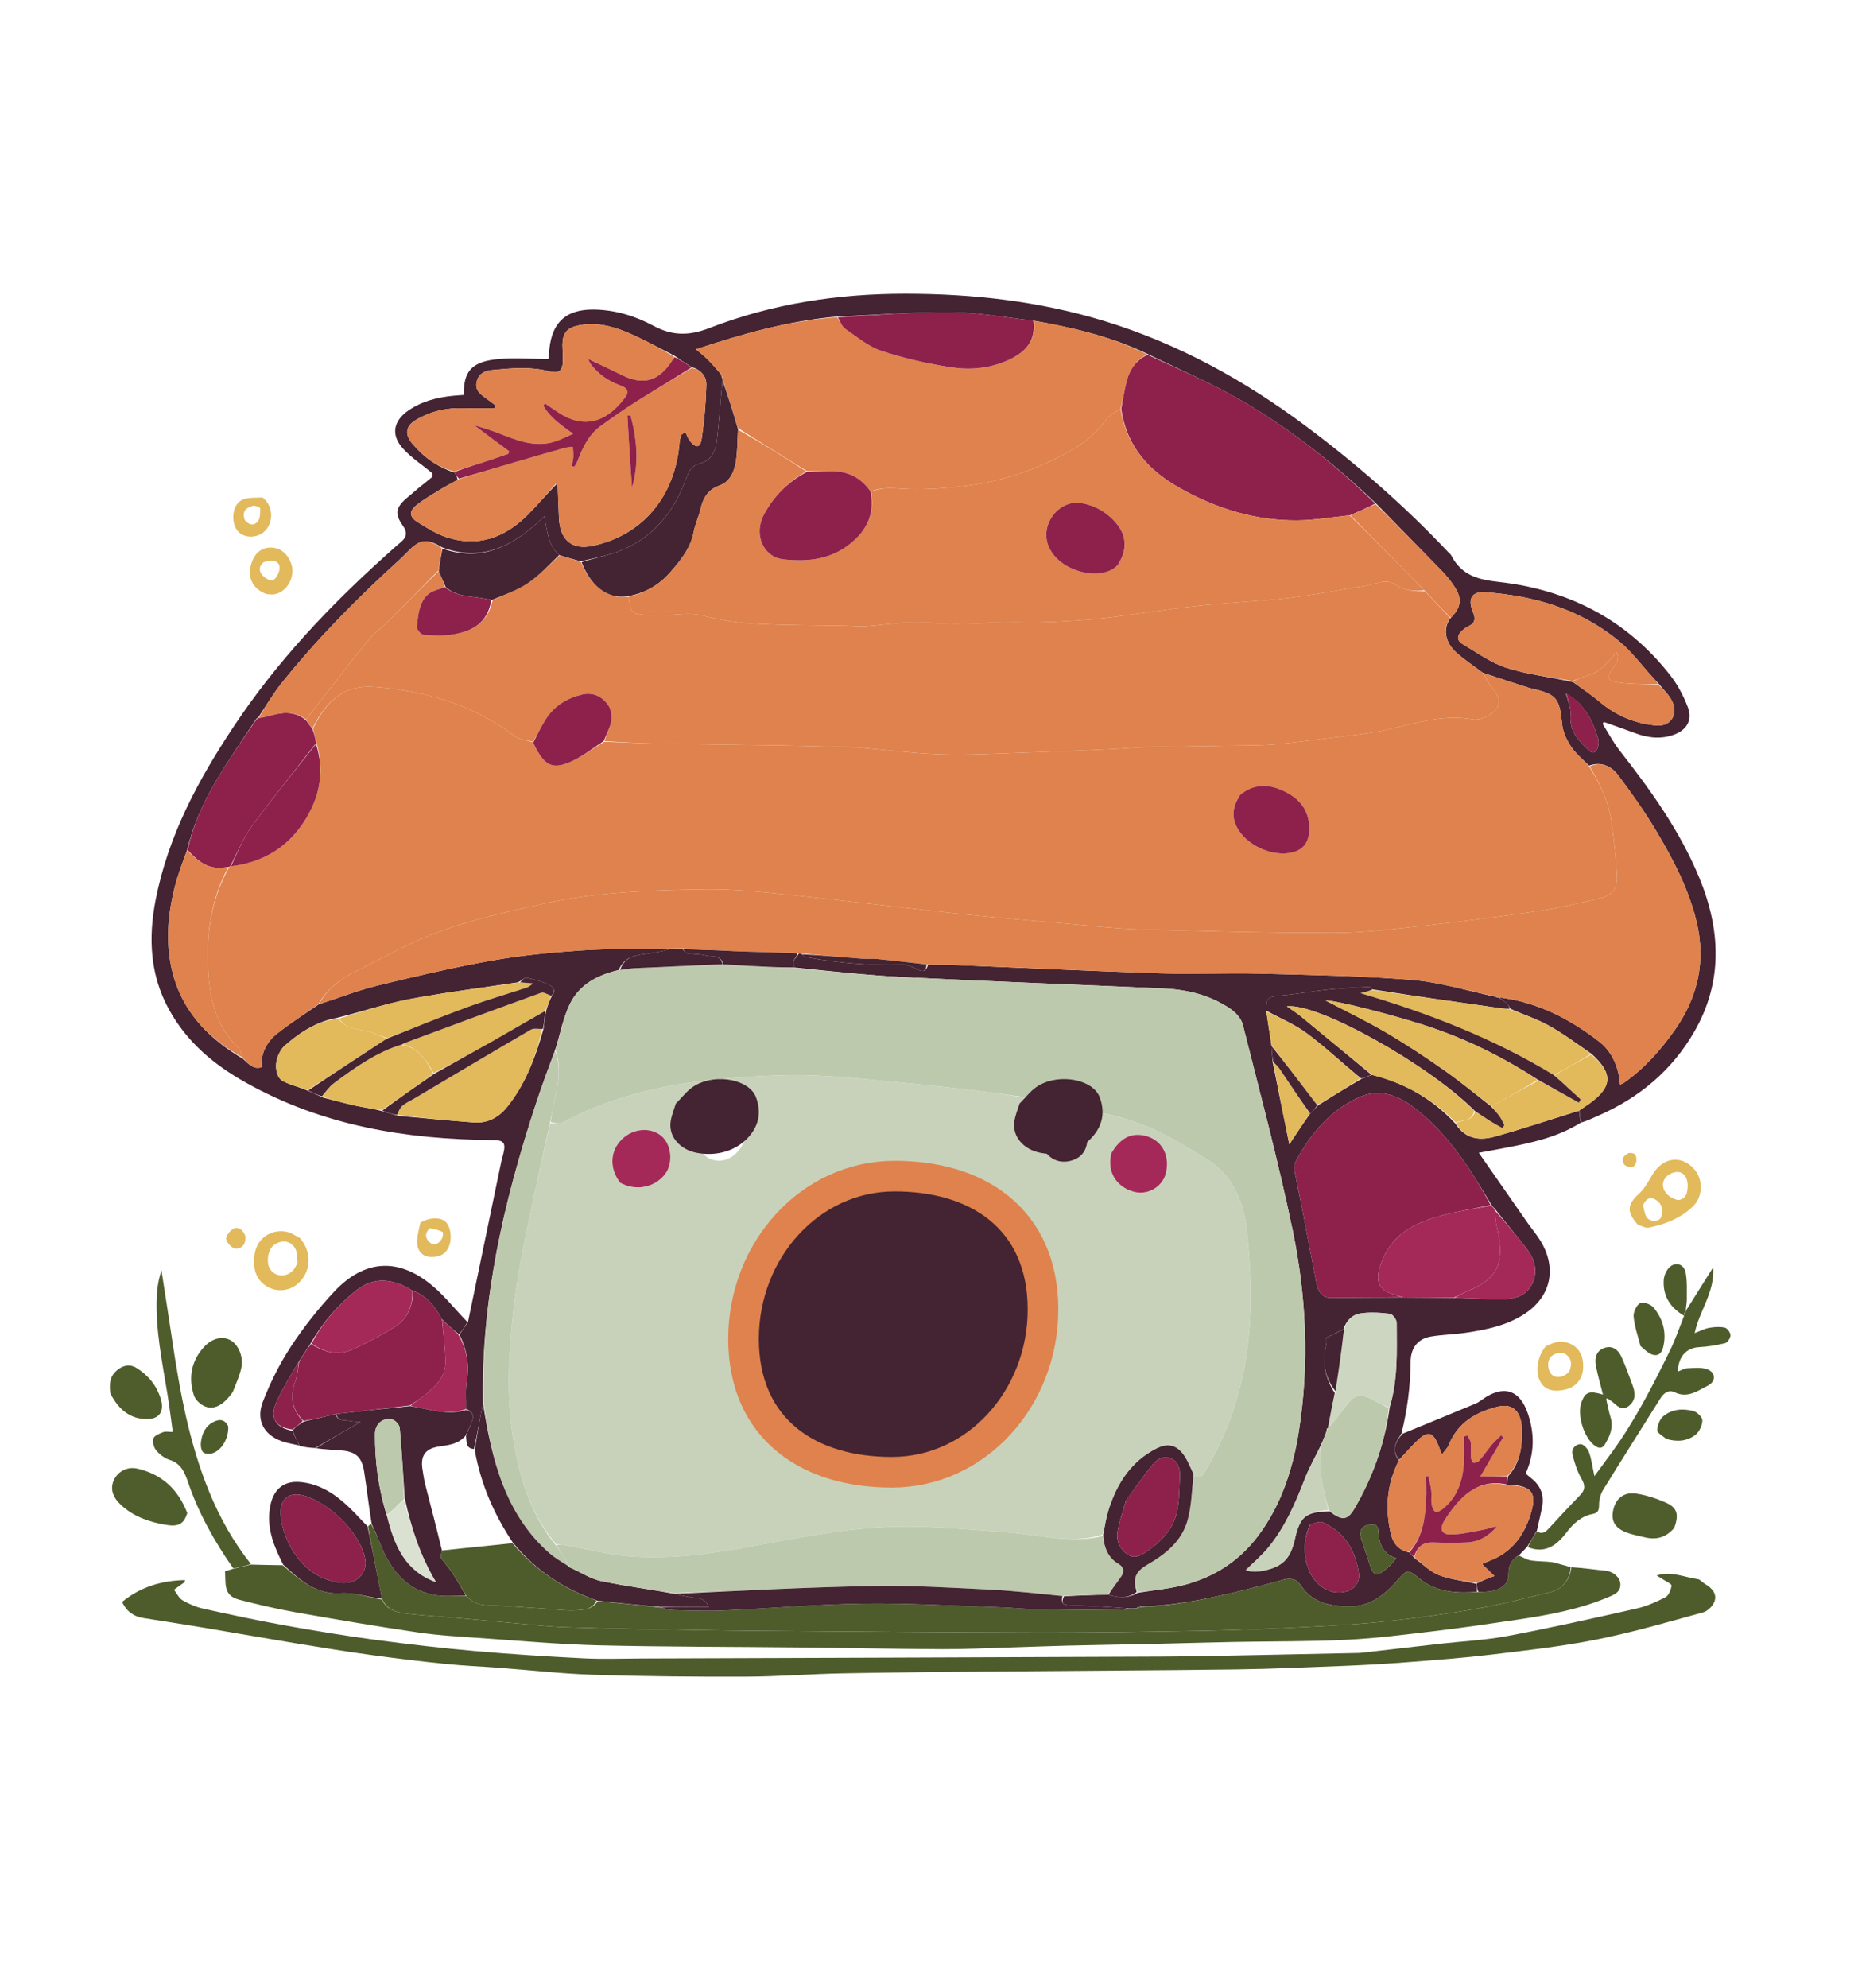 <svg width="546" height="584" viewBox="0 0 546 584" fill="none" xmlns="http://www.w3.org/2000/svg">
<g clip-path="url(#clip0_157_20194)">
<g filter="url(#filter0_d_157_20194)">
<path d="M470.987 212.714C472.625 215.302 474.069 218.064 475.934 220.45C484.97 232.011 493.58 243.891 499.323 257.769C505.633 273.019 506.38 288.317 497.935 302.999C491.29 314.553 481.629 322.473 469.946 327.625C468.316 328.343 466.713 329.13 464.746 329.756C464.265 328.514 464.136 327.402 464.134 326.185C465.259 325.416 466.285 324.795 467.25 324.081C473.893 319.165 474.033 315.344 467.705 309.587C463.449 306.672 459.415 303.638 455.074 301.243C451.469 299.253 447.503 298.015 443.844 296.339C443.515 295.665 443.096 295.019 442.547 294.546C441.869 293.962 441.083 293.521 440.563 293.002C451.682 294.368 461.234 299.222 470.001 306.043C472.9 308.299 474.647 311.452 475.551 315.13C475.816 316.21 475.894 317.343 476.084 318.629C476.641 318.365 476.957 318.266 477.221 318.082C483.148 313.94 487.961 308.554 492.186 302.548C498.895 293.009 501.367 282.457 498.544 270.73C496.227 261.102 491.721 252.532 486.799 244.257C483.377 238.506 479.503 233.032 475.499 227.72C473.488 225.052 470.564 223.639 466.954 224.924C465.021 223.016 462.988 221.34 461.584 219.193C460.34 217.292 459.256 214.927 459.038 212.663C458.328 205.324 457.45 203.997 450.777 202.427C450.123 202.273 449.466 202.118 448.825 201.913C444.492 200.526 440.164 199.124 435.708 197.616C432.995 195.554 430.256 193.795 427.859 191.606C424.516 188.552 423.976 184.449 426.324 181.485C429.277 178.644 429.701 175.946 427.597 172.618C426.477 170.846 425.14 169.185 423.699 167.697C417.314 161.102 410.855 154.588 404.347 147.89C391.714 135.837 378.24 125.259 363.416 116.869C354.992 112.101 346.079 108.325 337.244 103.988C326.489 98.859 315.274 96.223 303.676 94.19C295.524 93.279 287.591 91.806 279.646 91.727C268.5 91.616 257.345 92.541 245.968 92.995C231.773 94.262 218.328 98.033 204.515 102.608C205.921 103.816 206.935 104.585 207.835 105.484C209.21 106.858 210.506 108.322 211.833 109.883C211.911 110.264 211.992 110.51 212.147 110.903C212.261 111.152 212.3 111.256 212.296 111.61C211.745 117.662 211.317 123.473 210.697 129.26C210.351 132.481 208.988 135.305 205.826 136.1C203.408 136.708 202.458 138.228 201.657 140.479C198.036 150.656 191.676 158.124 182.002 161.886C178.418 163.28 174.587 163.945 170.679 164.905C168.474 164.31 166.458 163.752 164.336 163.051C160.988 160.149 160.806 155.978 159.965 151.658C151.256 160.199 141.869 165.305 129.903 160.791C125.407 158.114 123.447 158.377 119.875 161.99C119.021 162.854 118.172 163.729 117.277 164.543C104.963 175.735 93.243 187.585 82.721 200.722C80.182 203.892 78.105 207.484 75.825 210.886C75.834 210.89 75.831 210.87 75.691 210.869C75.459 211.035 75.367 211.203 75.132 211.468C71.216 217.368 67.272 223.054 63.716 229.004C59.888 235.411 56.776 242.232 54.965 249.8C53.692 253.253 52.41 256.564 51.51 259.99C49.435 267.88 48.623 275.918 50.323 284.006C53.003 296.754 60.987 304.867 71.379 311.024C73.004 312.467 74.352 314.232 76.807 313.552C76.639 309.171 78.543 305.9 81.56 303.534C85.411 300.515 89.515 297.864 93.686 295.034C99.483 293.173 105.025 290.971 110.739 289.571C121.863 286.848 133.03 284.226 144.282 282.226C153.05 280.667 161.955 279.79 170.834 279.203C179.468 278.631 188.147 278.813 196.698 278.872C194.652 279.421 192.722 279.829 190.775 280.089C187.29 280.555 183.685 280.702 181.812 284.958C175.661 286.401 170.266 289.112 167.404 295.06C165.416 299.191 164.597 303.966 163.098 308.575C161.08 313.99 159.125 319.247 157.378 324.581C148.105 352.894 141.342 381.718 141.927 412.157C141.012 416.748 140.246 421.22 139.286 425.672C136.79 425.513 137.17 423.539 136.944 421.793C137.5 420.37 137.997 419.144 138.548 417.946C139.458 415.969 139.003 414.691 136.966 413.928C137.026 411.067 136.746 408.395 137.169 405.856C137.996 400.894 137.176 396.392 135.01 392.035C135.964 390.749 136.747 389.54 137.53 388.33C140.807 372.542 144.083 356.753 147.366 340.965C147.494 340.353 147.701 339.759 147.855 339.153C148.75 335.637 148.071 334.933 144.651 334.907C119.385 334.715 94.841 330.735 72.168 317.995C62.988 312.837 54.855 306.164 49.522 296.296C44.085 286.238 43.566 275.5 45.729 264.401C49.447 245.317 58.358 228.937 68.773 213.285C81.373 194.349 96.666 178.191 113.216 163.294C114.761 161.903 116.3 160.503 117.886 159.166C119.514 157.794 119.738 156.338 118.455 154.535C115.984 151.064 116.205 149.199 119.398 146.418C121.813 144.315 124.28 142.281 127.027 140.117C127.213 139.66 127.095 139.301 126.977 138.943C124.074 136.547 120.851 134.478 118.344 131.677C114.803 127.718 115.635 123.615 119.945 120.632C123.945 117.863 128.407 116.748 133.062 116.275C134.145 116.165 135.233 116.104 136.311 116.021C136.174 109.385 138.391 106.45 145.457 105.587C150.574 104.963 155.811 105.465 161.14 105.465C161.182 105.196 161.289 104.782 161.305 104.364C161.668 95.121 165.928 90.793 174.617 90.942C180.784 91.047 186.646 92.806 192.074 95.732C197.551 98.683 202.539 98.671 208.386 96.4C226.985 89.174 246.371 86.284 266.127 86.298C285.908 86.312 305.461 88.494 324.534 94.316C346.008 100.871 365.63 111.626 383.875 125.269C398.665 136.329 412.633 148.487 425.479 162.079C425.839 162.459 426.285 162.794 426.521 163.251C429.575 169.166 434.625 170.299 440.468 170.957C460.456 173.207 477.731 181.633 490.849 198.4C493.012 201.166 494.757 204.479 496.02 207.83C497.343 211.34 495.807 214.198 492.478 215.597C488.453 217.289 484.413 216.84 480.408 215.341C477.555 214.273 474.679 213.277 471.502 212.15C471.123 212.272 471.055 212.493 470.987 212.714ZM152.174 288.581C141.537 290.193 130.852 291.514 120.281 293.52C113.298 294.845 106.479 297.155 99.168 298.98C93.182 300.037 88.158 303.202 83.583 307.265C82.779 307.98 82.176 309.071 81.735 310.111C80.556 312.894 81.113 316.58 83.181 317.632C85.478 318.801 88.05 319.349 90.664 320.496C91.981 321.081 93.297 321.666 94.948 322.428C98.184 323.243 101.405 324.143 104.662 324.847C107.162 325.387 109.709 325.679 112.403 326.432C113.837 326.866 115.272 327.299 117.133 327.804C124.507 328.461 131.876 329.2 139.258 329.741C143.084 330.022 146.337 328.467 148.887 325.353C154.343 318.691 157.319 310.739 159.732 302.174C159.923 300.44 160.114 298.706 160.558 296.69C161.002 295.316 161.446 293.942 162.224 292.472C163.589 290.892 162.324 289.73 161.342 289.279C159.251 288.317 156.996 287.69 154.753 287.229C154.143 287.103 153.338 288.058 152.174 288.581ZM462.272 200.381C464.893 202.309 467.623 204.089 470.111 206.195C475.008 210.338 480.56 212.563 486.713 213.123C491.002 213.514 493.349 209.798 491.268 205.769C490.363 204.018 488.827 202.639 487.366 200.789C486.833 200.219 486.297 199.652 485.768 199.077C482.43 195.448 479.432 191.347 475.694 188.277C464.186 178.823 450.72 175.015 436.467 173.978C432.568 173.694 431.2 175.865 432.833 179.751C433.733 181.891 433.402 183.119 431.436 184.008C430.827 184.283 430.26 184.717 429.745 185.17C428.078 186.634 428.008 188.156 429.842 189.24C434.09 191.75 438.247 194.79 442.822 196.23C449.054 198.19 455.64 198.859 462.272 200.381ZM133.549 138.813C133.927 139.42 134.305 140.027 134.477 140.957C132.694 141.951 130.88 142.885 129.136 143.953C126.883 145.332 124.586 146.669 122.493 148.296C120.191 150.085 120.223 151.822 122.633 153.33C125.37 155.041 128.182 156.819 131.181 157.808C140.286 160.813 148.237 158.077 155.047 151.275C157.922 148.403 160.543 145.239 163.555 142.213C163.647 142.213 163.739 142.213 163.891 142.713C164.009 145.857 164.11 149.003 164.249 152.146C164.535 158.617 168.056 161.586 173.985 160.378C188.811 157.357 198.494 145.821 199.717 129.762C199.771 129.055 200.078 128.371 200.267 127.677C200.654 127.424 201.042 127.17 201.43 126.917C201.859 127.801 202.15 128.813 202.744 129.544C204.553 131.775 205.807 131.623 206.222 128.773C206.979 123.571 207.447 118.288 207.566 113.027C207.625 110.447 205.89 108.588 203.126 107.773C201.526 106.75 199.926 105.727 198.084 104.436C193.521 102.156 189.046 99.638 184.37 97.665C179.666 95.681 174.741 94.506 169.59 95.692C166.593 96.383 165.281 97.99 165.28 101.303C165.279 102.741 165.401 104.18 165.415 105.619C165.444 108.71 164.379 109.857 161.541 109.115C155.859 107.627 150.183 108.162 144.495 108.718C142.49 108.914 140.678 109.709 140.092 112.084C139.501 114.48 140.969 115.708 142.592 116.835C143.637 117.56 144.632 118.367 145.649 119.137C145.547 119.4 145.444 119.663 145.342 119.926C142.268 119.926 139.191 120.002 136.12 119.909C131.218 119.761 126.583 120.801 122.288 123.324C119.191 125.144 118.817 127.511 121.178 130.341C124.496 134.319 128.522 137.15 133.549 138.813ZM460.198 203.792C460.681 205.863 461.716 207.989 461.538 209.993C461.102 214.907 463.94 217.602 466.828 220.373C468.176 221.666 469.16 221.007 469.581 219.352C469.773 218.598 469.829 217.68 469.612 216.95C467.952 211.373 465.395 206.464 460.198 203.792Z" fill="#442332"/>
</g>
<path d="M440.344 293.018C441.083 293.521 441.869 293.962 442.547 294.546C443.096 295.019 443.515 295.665 443.635 296.33C442.527 296.352 441.772 296.305 441.024 296.199C428.498 294.425 415.973 292.644 403.397 290.655C402.996 290.252 402.636 289.874 402.295 289.893C398.285 290.115 394.267 290.275 390.273 290.691C385.537 291.184 380.835 292.074 376.095 292.483C372.513 292.791 372.074 293.04 372.12 297.158C372.641 300.613 373.162 303.829 373.654 307.257C373.753 308.969 373.881 310.469 374.039 312.192C375.621 320.084 377.173 327.753 378.879 336.182C381.124 332.779 382.981 329.963 384.999 327.14C385.864 326.331 386.569 325.53 387.423 324.62C391.702 321.964 395.832 319.417 400.145 316.879C401.222 316.499 402.116 316.11 403.202 315.757C412.657 318.172 420.845 322.668 427.697 330.076C430.732 334.857 435.067 335.076 439.45 333.844C447.685 331.531 455.826 328.83 464.006 326.29C464.136 327.402 464.265 328.514 464.567 329.774C457.424 334.296 449.328 335.869 441.225 337.411C439.267 337.784 437.306 338.14 434.562 338.649C439.545 345.809 444.191 352.499 448.856 359.174C450.113 360.974 451.552 362.642 452.695 364.519C457.562 372.511 455.805 380.772 448.206 385.855C442.943 389.375 436.986 390.565 430.986 391.477C427.497 392.007 423.941 392.042 420.464 392.632C416.637 393.281 414.541 395.959 414.522 400.109C414.489 407.184 413.55 414.093 411.859 421.055C412.024 421.239 412.025 421.204 411.861 421.146C411.634 421.32 411.573 421.552 411.361 421.893C409.753 424.269 409.149 426.542 411.089 429.02C407.475 436.07 406.972 443.334 408.777 450.801C409.449 453.582 411.206 455.468 414.108 456.04C414.64 456.614 415.099 457.043 415.628 457.638C418.11 459.507 420.335 461.775 422.978 462.776C426.397 464.071 430.152 464.355 433.784 465.261C433.954 466.173 434.102 466.898 434.016 467.655C427.814 468.082 422.006 467.742 416.984 463.629C413.774 461.001 413.55 460.962 410.749 464.132C406.948 468.435 402.794 471.851 396.897 471.86C391.266 471.869 385.903 471.153 382.302 465.772C380.931 463.723 379.229 463.501 377.205 464.041C374.927 464.648 372.661 465.306 370.377 465.886C358.781 468.83 347.163 471.634 335.107 471.941C334.739 472.001 334.445 472.179 333.943 472.423C332.873 472.533 332.009 472.577 330.998 472.458C325.355 472.038 319.862 471.711 314.364 471.564C312.465 471.513 311.645 470.994 312.678 468.899C317.138 468.695 321.361 468.504 325.72 468.46C328.692 469.457 331.477 469.588 334.358 467.904C339.235 467.118 343.971 466.703 348.508 465.46C356.847 463.175 364.04 458.647 369.553 451.392C376.441 442.329 379.917 431.696 381.7 420.381C384.819 400.579 383.89 380.762 379.849 361.321C375.639 341.063 370.274 321.077 365.225 301.027C364.782 299.268 363.196 297.481 361.695 296.448C355.747 292.355 349.021 290.7 342.038 290.387C316.541 289.245 291.035 288.323 265.544 287.051C254.87 286.518 244.225 285.318 233.547 284.228C232.238 282.22 234.202 281.4 234.746 280.072C235.139 280.076 235.363 280.104 235.631 280.335C236.011 280.749 236.328 281.087 236.688 281.154C246.123 282.908 255.62 283.697 265.204 283.412C266.603 283.37 268.135 283.971 269.407 284.681C271.106 285.629 272.086 285.502 272.733 283.363C275.662 283.399 278.356 283.396 281.047 283.505C301.042 284.319 321.033 285.282 341.032 285.928C350.693 286.241 360.375 285.761 370.038 286.012C384.998 286.4 399.983 286.65 414.893 287.859C423.113 288.526 431.202 291.029 439.43 292.802C439.65 293.007 439.806 293.047 440.069 292.995C440.16 292.971 440.344 293.018 440.344 293.018ZM389.951 419.637C389.938 419.816 389.925 419.995 389.782 420.546C389.244 421.996 388.706 423.445 387.889 425.109C386.39 428.204 384.672 431.204 383.436 434.415C380.67 441.602 377.606 448.6 372.798 454.498C370.796 456.953 368.349 458.992 366.105 461.219C367.672 461.771 368.769 461.784 369.846 461.636C376.374 460.737 379.124 458.33 380.458 452.413C382.01 445.53 383.596 444.147 390.67 443.952C394.32 446.752 395.951 446.684 397.966 443.258C403.3 434.189 406.871 424.399 408.374 413.426C410.871 405.307 410.455 396.892 410.437 388.54C410.434 387.627 409.213 386.022 408.436 385.931C405.541 385.593 402.546 385.394 399.684 385.844C397.547 386.181 395.696 387.75 394.81 390.447C393.193 391.259 391.576 392.07 389.772 392.975C389.772 393.239 389.946 394.169 389.743 394.993C388.502 400.052 389.294 404.646 392.245 409.218C391.55 412.654 390.854 416.09 390.232 419.59C390.232 419.59 390.18 419.505 389.951 419.637ZM427.649 381.284C432.335 381.422 437.021 381.685 441.706 381.656C445.279 381.635 448.691 380.616 450.381 376.863C452.006 373.255 450.917 369.784 448.671 366.856C445.653 362.923 442.44 359.162 439.207 355.028C438.914 354.744 438.621 354.46 438.209 353.824C436.036 350.304 433.954 346.715 431.67 343.28C427.217 336.581 422.113 330.496 415.884 325.625C410.822 321.666 405.247 319.613 399.111 322.458C390.839 326.293 385.06 333.076 380.704 341.334C380.31 342.08 380.316 343.23 380.477 344.122C381.159 347.905 381.996 351.657 382.727 355.431C384.104 362.54 385.418 369.664 386.819 376.768C387.299 379.201 388.328 381.267 391.063 381.255C398.042 381.225 405.021 381.126 412.474 381.138C417.379 381.164 422.285 381.191 427.649 381.284ZM385.048 447.833C383.46 451.039 383.09 454.402 383.686 457.973C384.643 463.706 388.628 467.802 393.433 467.824C397.192 467.84 399.759 465.464 399.302 462.16C398.336 455.171 394.914 450.018 388.772 447.236C387.819 446.804 386.464 447.39 385.048 447.833ZM408.478 459.9C409.027 459.277 409.575 458.655 410.352 457.773C406.312 456.521 405.245 453.405 405.04 449.79C404.942 448.042 404.11 447.676 402.726 447.823C400.162 448.096 399.242 449.59 400.082 452.256C400.805 454.548 401.619 456.807 402.345 459.097C403.59 463.032 404.316 463.297 407.44 460.863C407.711 460.652 407.949 460.393 408.478 459.9Z" fill="#442332"/>
<path d="M331.145 472.621C332.009 472.577 332.873 472.533 334.084 472.47C334.681 472.32 334.931 472.189 335.181 472.058C347.163 471.634 358.781 468.83 370.377 465.886C372.661 465.306 374.927 464.648 377.205 464.041C379.229 463.501 380.931 463.723 382.302 465.772C385.903 471.153 391.266 471.869 396.897 471.86C402.794 471.851 406.948 468.435 410.749 464.132C413.55 460.962 413.774 461.001 416.984 463.629C422.006 467.742 427.814 468.082 434.24 467.69C435.941 467.595 437.21 467.638 438.423 467.377C441.678 466.678 443.307 465.149 443.301 462.273C443.296 459.684 444.255 458.051 446.303 456.953C447.523 457.462 448.709 458.231 449.971 458.419C451.955 458.716 453.99 458.622 456.307 458.924C458.264 459.495 459.916 459.835 461.57 460.392C461.393 463.96 459.106 466.878 455.684 467.696C448.42 469.434 441.172 471.327 433.834 472.61C424.936 474.164 415.972 475.366 406.999 476.325C399.087 477.17 391.13 477.587 383.184 477.981C373.374 478.467 363.557 478.874 353.738 479.061C338.006 479.362 322.269 479.622 306.535 479.597C278.836 479.552 251.137 479.309 223.439 479.086C211.495 478.99 199.552 478.763 187.61 478.548C180.3 478.416 172.991 478.23 165.684 477.995C162.922 477.906 160.164 477.648 157.41 477.402C149.826 476.724 142.246 475.991 134.662 475.32C129.99 474.906 125.303 474.667 120.642 474.154C117.413 473.799 114.045 473.496 112.224 469.67C111.881 467.726 111.493 466.004 111.161 464.269C110.147 458.99 109.155 453.706 108.155 448.424C108.35 448.171 108.545 447.917 109.073 447.726C110.208 449.754 111.026 451.712 111.812 453.685C114.875 461.377 119.62 467.136 127.698 468.542C130.706 469.066 133.847 468.716 137.09 468.853C138.928 470.974 141.047 471.511 143.541 471.585C149.128 471.752 154.707 472.231 160.289 472.585C163.206 472.77 166.134 473.219 169.035 473.065C171.352 472.942 173.954 472.914 175.671 470.345C181.965 470.944 188.045 471.515 194.245 472.251C195.6 472.624 196.833 472.989 198.072 473.014C202.956 473.114 207.85 473.318 212.726 473.102C226.419 472.493 240.1 471.269 253.795 471.092C267.077 470.921 280.371 471.727 293.658 472.152C297.272 472.267 300.878 472.667 304.491 472.738C313.073 472.904 321.657 472.956 330.24 473.028C330.54 473.031 330.843 472.763 331.145 472.621Z" fill="#4E5C2C"/>
<path d="M499.274 463.981C500.027 464.469 500.532 465.016 501.136 465.37C502.976 466.451 504.538 468.059 503.892 470.26C503.482 471.655 501.884 473.266 500.543 473.635C490.092 476.51 479.651 479.553 469.053 481.661C458.802 483.701 448.385 484.842 438.01 486.089C429.95 487.058 421.849 487.651 413.757 488.279C407.657 488.753 401.547 489.109 395.436 489.355C384.697 489.787 373.956 490.275 363.213 490.417C340.405 490.72 317.594 490.796 294.785 491.003C279.052 491.147 263.318 491.269 247.587 491.569C238.107 491.75 228.632 492.52 219.154 492.552C204.264 492.601 189.368 492.463 174.485 491.992C165.208 491.699 155.952 490.637 146.685 489.942C141.422 489.548 136.144 489.333 130.894 488.796C123.66 488.058 116.435 487.187 109.227 486.196C102.018 485.206 94.828 484.054 87.644 482.872C78.316 481.337 69.005 479.68 59.68 478.12C53.819 477.14 47.945 476.244 42.078 475.305C39.338 474.866 37.213 473.459 35.89 470.579C41.318 466.137 47.513 464.314 54.344 464.179C54.359 464.578 54.214 464.802 54.017 464.945C53.062 465.644 52.093 466.321 51.128 467.005C51.953 468.064 52.591 469.493 53.644 470.101C55.541 471.199 57.629 472.099 59.738 472.565C67.759 474.341 75.796 476.06 83.873 477.516C92.684 479.104 101.524 480.551 110.389 481.739C120.09 483.04 129.82 484.159 139.564 485.017C150.161 485.951 160.782 486.621 171.403 487.156C177.12 487.444 182.859 487.224 188.589 487.205C239.456 487.029 290.323 486.872 341.19 486.648C351.869 486.601 362.548 486.32 373.226 486.122C381.883 485.961 390.539 485.764 399.196 485.581C399.532 485.574 399.87 485.559 400.204 485.521C407.847 484.645 415.489 483.754 423.134 482.888C429.785 482.136 436.506 481.826 443.075 480.586C455.747 478.194 468.35 475.37 480.941 472.524C483.869 471.863 486.727 470.596 489.431 469.196C490.364 468.712 491.043 467.023 491.2 465.792C491.261 465.311 489.575 464.561 488.67 463.959C488.072 463.562 487.448 463.211 486.836 462.839C490.704 461.48 494.362 463.125 498.091 463.745C498.42 463.8 498.744 463.882 499.274 463.981Z" fill="#4E5C2C"/>
<path d="M112.204 469.886C114.045 473.496 117.413 473.799 120.642 474.154C125.303 474.667 129.99 474.906 134.662 475.32C142.246 475.991 149.826 476.724 157.41 477.402C160.164 477.648 162.923 477.906 165.684 477.995C172.991 478.23 180.3 478.416 187.61 478.548C199.553 478.763 211.495 478.99 223.439 479.086C251.137 479.309 278.836 479.552 306.535 479.597C322.27 479.622 338.006 479.362 353.738 479.061C363.557 478.874 373.374 478.467 383.184 477.981C391.13 477.587 399.088 477.17 406.999 476.325C415.972 475.366 424.936 474.164 433.835 472.609C441.173 471.327 448.42 469.434 455.684 467.696C459.107 466.878 461.393 463.96 461.779 460.395C465.283 460.604 468.574 461.105 471.88 461.423C473.912 461.618 476.053 463.286 476.165 465.246C476.29 467.443 474.884 468.205 473.17 468.947C464.315 472.785 454.996 474.445 445.622 475.842C437.682 477.026 429.735 478.187 421.767 479.133C413.131 480.157 404.483 481.278 395.812 481.709C384.732 482.259 373.624 482.138 362.528 482.349C355.39 482.484 348.254 482.716 341.116 482.872C331.957 483.072 322.798 483.215 313.64 483.43C308.186 483.558 302.734 483.794 297.28 483.953C290.48 484.151 283.679 484.494 276.879 484.466C262.919 484.407 248.961 484.115 235.001 483.969C215.315 483.764 195.624 483.814 175.944 483.343C164.567 483.071 153.204 482.039 141.84 481.25C135.498 480.81 129.129 480.47 122.841 479.55C110.763 477.782 98.72 475.724 86.691 473.601C81.254 472.641 75.857 471.368 70.498 469.989C67.2 469.141 66.269 467.537 66.224 463.997C66.213 463.188 66.159 462.379 66.125 461.57C66.796 461.387 67.467 461.204 68.446 460.875C70.442 460.358 72.13 459.987 73.818 459.616C76.795 459.695 79.772 459.774 83.063 459.803C88.218 464.22 92.941 468.489 100.15 468.024C104.118 467.767 108.183 469.209 112.204 469.886Z" fill="#4E5C2C"/>
<path d="M136.928 468.765C133.847 468.716 130.706 469.066 127.698 468.542C119.62 467.136 114.875 461.377 111.812 453.685C111.026 451.712 110.208 449.754 109.231 447.701C108.379 442.477 107.795 437.323 106.992 432.209C106.34 428.055 104.496 426.436 100.462 426.108C97.953 425.904 95.437 425.808 92.832 425.45C97.14 422.734 101.541 420.232 105.966 417.715C105.036 417.637 103.885 417.659 102.784 417.418C101.273 417.088 99.313 417.709 98.799 415.369C106.112 414.542 113.226 413.772 120.55 413.046C121.575 413.233 122.392 413.363 123.204 413.524C127.756 414.427 132.292 415.675 136.944 414.177C139.003 414.691 139.458 415.969 138.548 417.946C137.997 419.144 137.5 420.37 136.78 421.807C134.439 424.452 131.522 424.503 128.737 424.981C124.903 425.638 123.498 427.728 124.166 431.729C124.402 433.144 124.579 434.58 124.932 435.962C126.585 442.429 128.289 448.881 129.881 455.484C129.726 456.343 129.369 457.272 129.66 457.728C130.641 459.266 131.952 460.561 132.951 462.088C134.363 464.248 135.61 466.533 136.928 468.765ZM113.748 445.462C115.852 453.889 118.928 461.49 128.141 464.795C123.45 456.934 120.886 448.902 118.934 440.123C118.474 433.239 118.088 426.347 117.468 419.48C117.385 418.568 116.231 417.265 115.362 417.029C112.586 416.275 110.199 418.231 110.19 421.284C110.166 429.398 111.168 437.366 113.748 445.462Z" fill="#442332"/>
<path d="M451.622 449.853C452.905 450.648 453.912 450.35 454.953 449.205C458.065 445.783 461.243 442.428 464.442 439.098C465.919 437.562 465.823 436.275 464.731 434.384C463.504 432.259 462.71 429.773 462.106 427.337C461.659 425.535 463.055 424.241 464.51 424.243C465.352 424.244 466.582 425.59 466.95 426.613C467.692 428.677 467.964 430.934 468.54 433.631C470.36 431.155 472.082 428.836 473.78 426.498C480.525 417.217 485.751 406.939 490.821 396.572C492.317 393.512 493.429 390.238 494.827 386.716C494.943 386.257 494.948 386.143 495.085 385.958C495.297 385.59 495.378 385.294 495.45 384.998C495.441 384.999 495.439 385.016 495.439 385.016C497.443 381.829 499.447 378.642 501.451 375.456C501.995 374.59 502.542 373.726 503.452 372.282C503.913 379.775 499.402 384.915 498.005 391.615C499.651 390.996 500.917 390.311 502.253 390.073C503.759 389.805 505.374 389.692 506.849 390.007C507.562 390.159 508.514 391.436 508.532 392.224C508.55 393.022 507.665 394.387 506.97 394.561C504.473 395.185 501.897 395.605 499.334 395.739C495.642 395.931 493.18 398.431 493.059 402.911C494.07 402.546 494.956 401.987 495.862 401.947C497.79 401.862 499.861 401.609 501.631 402.224C504.207 403.119 504.36 405.785 501.879 407.053C498.879 408.586 495.895 410.838 492.148 409.012C490.393 408.157 488.963 409.137 487.893 410.851C482.297 419.81 476.614 428.708 471.08 437.71C470.319 438.948 469.884 440.655 469.905 442.136C469.927 443.771 469.432 444.489 468.076 444.742C464.722 445.367 462.352 447.523 460.28 450.255C456.792 454.852 453.281 456.23 448.989 454.485C449.78 452.748 450.701 451.301 451.622 449.853Z" fill="#4E5C2C"/>
<path d="M73.737 459.458C72.13 459.987 70.442 460.358 68.552 460.726C63.003 452.827 58.346 444.507 55.222 435.314C54.197 432.296 53.033 429.823 49.826 428.851C48.365 428.408 46.925 427.274 45.889 426.051C45.194 425.231 44.718 423.48 45.075 422.559C45.428 421.652 46.909 421.136 47.984 420.702C48.637 420.438 49.46 420.653 50.774 420.653C50.249 416.888 49.816 413.296 49.239 409.73C47.693 400.177 45.656 390.683 46.067 380.894C46.175 378.317 46.604 375.755 47.449 373.17C48.482 379.871 49.542 386.567 50.542 393.274C52.85 408.737 55.611 424.069 61.588 438.508C64.707 446.044 68.633 453.034 73.737 459.458Z" fill="#4F5D2C"/>
<path d="M137.347 388.342C136.747 389.54 135.964 390.749 134.87 391.95C133.016 390.532 131.474 389.122 129.865 387.542C127.815 383.647 125.282 380.576 121.16 379.103C115.462 375.589 109.907 374.853 104.494 379.207C99.205 383.461 94.771 388.586 91.212 394.766C90.016 396.556 88.968 398.265 87.771 400.075C85.522 403.942 83.184 407.584 81.38 411.506C79.113 416.436 80.796 419.335 85.939 420.326C86.603 421.899 87.266 423.265 87.928 424.632C86.213 424.223 84.452 423.964 82.791 423.379C77.586 421.543 75.149 417.225 77.226 411.832C79.41 406.161 82.181 400.619 85.47 395.6C89.209 389.894 93.495 384.5 98.095 379.557C107.144 369.835 117.304 369.333 127.362 377.949C130.935 381.009 133.915 384.862 137.347 388.342Z" fill="#442332"/>
<path d="M451.642 449.629C450.701 451.301 449.78 452.748 448.797 454.362C448.005 455.251 447.275 455.973 446.424 456.824C444.255 458.051 443.296 459.684 443.301 462.273C443.307 465.149 441.678 466.678 438.423 467.377C437.21 467.638 435.941 467.595 434.473 467.657C434.102 466.898 433.954 466.173 433.945 465.16C435.635 464.288 437.186 463.704 439.141 462.969C437.817 461.684 436.778 460.676 435.523 459.458C436.539 459.019 437.142 458.729 437.764 458.494C443.437 456.344 447.194 452.128 449.329 446.187C452.032 438.663 450.52 436.351 442.89 436.126C442.917 435.203 442.981 434.492 443.171 433.663C446.484 430.077 447.219 425.609 447.273 421.092C447.346 414.892 444.872 412.05 440.036 413.259C433.958 414.779 428.473 417.714 425.754 424.451C425.382 425.372 424.6 426.104 423.737 427.299C423.264 426.102 423.067 425.624 422.885 425.139C421.138 420.48 419.628 420.09 416.161 423.52C414.437 425.226 412.825 427.06 411.162 428.837C409.15 426.542 409.753 424.27 411.536 421.878C411.915 421.568 411.97 421.386 412.025 421.204C412.025 421.204 412.024 421.239 412.008 421.236C419.213 418.271 426.445 415.338 433.645 412.316C434.798 411.832 435.784 410.908 436.885 410.261C442.416 407.009 446.641 408.642 448.882 414.974C450.991 420.937 450.996 426.887 448.345 432.893C448.945 433.395 449.516 433.892 450.104 434.364C452.697 436.444 453.821 439.179 453.179 442.605C452.752 444.888 452.173 447.14 451.642 449.629Z" fill="#442332"/>
<path d="M112.224 469.67C108.183 469.209 104.118 467.767 100.15 468.024C92.941 468.489 88.218 464.22 83.241 459.661C80.579 454.433 78.385 449.232 79.281 443.156C80.088 437.685 83.196 434.878 88.357 435.38C94.053 435.934 98.665 438.991 102.788 442.995C104.53 444.688 106.154 446.52 107.994 448.356C109.155 453.706 110.147 458.99 111.161 464.269C111.494 466.004 111.881 467.726 112.224 469.67ZM92.368 440.535C91.426 440.155 90.505 439.687 89.537 439.408C84.806 438.046 81.966 440.361 82.525 445.584C82.823 448.363 83.737 451.231 84.996 453.695C87.996 459.564 92.564 463.568 98.863 464.776C101.663 465.313 104.586 465.069 106.436 462.368C108.181 459.821 107.303 457.047 106.195 454.435C106.022 454.026 105.804 453.637 105.586 453.252C102.451 447.717 98.147 443.548 92.368 440.535Z" fill="#442332"/>
<path d="M472.027 411.132C472.436 412.865 472.751 414.633 473.275 416.326C474.201 419.311 473.11 421.776 471.702 424.182C471.028 425.332 470.182 425.667 468.956 424.896C465.559 422.76 463.266 415.645 464.796 411.755C465.923 408.886 467.072 408.485 471.051 409.679C470.347 406.874 469.578 404.176 469.007 401.431C468.418 398.594 469.332 396.722 471.426 395.986C473.514 395.253 475.37 396.104 476.525 398.683C477.754 401.426 478.769 404.28 479.814 407.113C480.657 409.396 480.631 411.564 478.522 413.108C476.435 414.635 475.124 412.792 473.66 411.691C473.319 411.435 472.969 411.192 472.39 410.811C472.114 410.83 472.07 410.981 472.027 411.132Z" fill="#4E5C2C"/>
<path d="M55.038 444.5C54.001 447.693 52.52 448.606 48.572 447.919C43.817 447.091 39.269 445.556 35.508 442.06C33.134 439.853 32.355 437.424 33.395 434.962C34.53 432.276 37.401 430.751 40.301 431.411C47.268 432.998 52.254 437.213 55.038 444.5Z" fill="#4F5D2C"/>
<path d="M68.399 408.929C65.663 412.803 62.848 414.338 60.05 413.066C58.808 412.501 57.404 411.208 56.985 409.909C55.292 404.656 56.236 399.796 59.909 395.742C62.273 393.134 65.329 392.401 67.688 393.68C70 394.934 71.609 398.474 70.923 401.797C70.428 404.196 69.339 406.455 68.399 408.929Z" fill="#4E5C2C"/>
<path d="M481.279 359.748C477.901 355.909 478.179 353.843 481.774 350.528C483.309 349.111 484.417 347.091 485.505 345.204C488.56 339.909 494.162 339.12 497.947 343.548C500.497 346.531 500.41 351.481 497.646 354.236C493.957 357.914 489.361 359.623 484.536 360.628C483.584 360.827 482.472 360.15 481.279 359.748ZM493.117 352.551C495.39 352.288 495.889 350.566 495.949 348.539C496.012 346.433 495.185 344.566 493.253 344.3C492.04 344.133 490.255 344.909 489.45 345.921C487.542 348.318 489.296 351.643 493.117 352.551ZM482.838 354.079C483.161 355.25 483.246 356.597 483.861 357.553C484.839 359.074 487.716 358.976 488.175 357.5C488.736 355.695 488.55 353.841 486.91 352.686C485.367 351.599 483.881 351.626 482.838 354.079Z" fill="#E2B95B"/>
<path d="M492.02 448.815C489.593 451.677 486.735 452.408 483.47 451.634C481.837 451.246 480.181 450.931 478.585 450.407C474.819 449.168 473.427 447.125 474.005 443.913C474.647 440.348 477.111 438.191 480.785 438.76C483.795 439.227 486.812 440.188 489.618 441.458C492.915 442.95 493.406 444.919 492.02 448.815Z" fill="#4F5D2C"/>
<path d="M32.474 409.435C32.026 406.694 32.253 404.361 34.291 402.615C36.104 401.063 38.104 400.598 40.154 401.881C43.53 403.993 46.056 406.981 47.267 411.008C48.353 414.617 46.815 416.854 43.261 416.879C38.286 416.913 34.906 414.105 32.474 409.435Z" fill="#4F5D2C"/>
<path d="M88.145 363.693C91.645 367.75 91.478 373.261 87.904 376.754C84.58 380.002 79.384 379.735 76.386 376.161C74.279 373.649 74.01 368.853 75.794 365.572C77.403 362.609 81.058 361.027 84.583 361.949C85.772 362.26 86.859 363.018 88.145 363.693ZM87.457 370.928C87.258 369.545 87.402 367.948 86.788 366.823C85.458 364.382 82.686 364.082 80.45 365.802C78.692 367.154 78.118 370.967 79.39 372.851C80.849 375.013 83.785 375.33 85.862 373.454C86.482 372.894 86.892 372.068 87.457 370.928Z" fill="#E2B95B"/>
<path d="M454.267 395.482C455.296 395.028 456.137 394.571 457.029 394.368C460.856 393.494 464.363 395.684 465.049 399.303C465.933 403.973 463.85 407.444 459.659 408.282C456.032 409.007 453.745 408.143 452.478 405.568C451.118 402.803 451.875 398.156 454.267 395.482ZM459.573 397.508C458.99 397.501 458.39 397.395 457.827 397.504C455.71 397.915 454.631 399.523 455.02 401.748C455.394 403.889 456.815 404.822 458.671 404.436C459.654 404.231 460.954 403.417 461.293 402.524C461.961 400.761 461.935 398.792 459.573 397.508Z" fill="#E2B95B"/>
<path d="M482.101 395.448C481.304 392.443 480.325 389.635 480.061 386.752C479.942 385.451 480.963 383.286 481.985 382.823C482.99 382.369 485.116 383.137 485.939 384.134C488.666 387.434 489.833 391.398 488.724 395.849C488.239 397.798 486.954 398.538 485.268 397.829C484.15 397.358 483.222 396.371 482.101 395.448Z" fill="#4E5C2C"/>
<path d="M78.203 174.49C74.217 172.929 72.641 169.645 73.819 165.696C74.969 161.839 77.812 160.136 81.425 161.141C83.892 161.826 86.044 165.044 85.938 167.885C85.811 171.271 83.392 174.244 80.412 174.608C79.75 174.689 79.069 174.58 78.203 174.49ZM77.407 165.188C76.015 166.302 76.063 167.804 77.059 168.934C77.813 169.789 79.295 170.724 80.13 170.459C81.013 170.179 81.878 168.601 82.103 167.445C82.561 165.083 80.501 163.986 77.407 165.188Z" fill="#E2B95B"/>
<path d="M88.059 424.781C87.266 423.265 86.603 421.899 85.996 420.157C87.059 419.057 88.067 418.333 89.279 417.592C92.522 416.859 95.561 416.143 98.6 415.426C99.313 417.708 101.272 417.088 102.784 417.418C103.885 417.659 105.036 417.637 105.965 417.715C101.54 420.232 97.14 422.734 92.635 425.379C91.083 425.324 89.636 425.127 88.059 424.781Z" fill="#442332"/>
<path d="M489.639 422.695C488.575 421.795 486.969 420.935 486.995 420.137C487.041 418.727 487.752 416.9 488.771 416.054C491.369 413.895 494.592 413.704 497.674 414.534C498.745 414.822 500.299 416.367 500.267 417.283C500.216 418.744 499.349 420.643 498.246 421.496C495.777 423.405 492.812 423.645 489.639 422.695Z" fill="#4E5C2C"/>
<path d="M77.124 146.125C79.863 148.203 80.458 152.133 78.634 155.014C76.939 157.69 73.091 158.48 70.571 156.668C67.763 154.65 67.838 148.615 70.988 146.923C72.685 146.011 74.942 146.291 77.124 146.125ZM71.883 152.692C73.034 154.231 74.594 154.583 75.76 153.182C76.474 152.324 76.498 150.662 76.479 149.366C76.475 149.068 74.907 148.382 74.263 148.591C72.677 149.106 70.951 149.845 71.883 152.692Z" fill="#E2B95B"/>
<path d="M494.953 386.03C494.948 386.143 494.943 386.257 494.919 386.54C491.093 384.318 488.61 381.001 488.907 376.051C488.981 374.823 489.576 373.385 490.375 372.502C492.182 370.502 494.848 371.196 495.362 373.902C495.836 376.395 495.668 379.036 495.699 381.613C495.711 382.588 495.491 383.567 495.408 384.78C495.439 385.016 495.441 384.999 495.311 385.058C495.105 385.422 495.029 385.726 494.953 386.03Z" fill="#4E5C2C"/>
<path d="M123.516 359.216C126.102 357.566 129.559 357.521 130.988 358.968C132.507 360.506 132.9 363.951 131.867 366.29C130.757 368.801 128.65 369.374 126.406 369.253C124.205 369.135 122.743 367.526 122.604 365.284C122.483 363.339 123.088 361.343 123.516 359.216ZM126.374 360.797C124.71 362.199 124.922 363.847 126.352 365.031C127.734 366.175 129.065 365.263 129.881 363.839C130.179 363.319 130.287 362.042 130.095 361.94C129.059 361.387 127.902 361.095 126.374 360.797Z" fill="#E2B95B"/>
<path d="M67.057 418.944C67.291 422.399 65.224 426.018 62.476 426.903C61.62 427.179 60.309 427.159 59.704 426.627C59.126 426.118 58.928 424.733 59.033 423.793C59.332 421.104 60.397 418.818 62.88 417.642C64.498 416.875 65.97 416.871 67.057 418.944Z" fill="#4E5C2C"/>
<path d="M72.099 363.095C72.358 365.546 70.971 366.856 69.288 366.805C68.269 366.775 66.769 365.236 66.477 364.087C66.271 363.276 67.518 361.529 68.493 361.006C70.051 360.171 71.334 361.214 72.099 363.095Z" fill="#E2B95B"/>
<path d="M477.419 342.222C476.131 340.456 477.296 339.505 478.333 338.87C478.869 338.541 480.176 338.718 480.509 339.181C480.931 339.767 481.018 341.024 480.716 341.732C480.049 343.295 478.793 343.148 477.419 342.222Z" fill="#E2B95B"/>
<path d="M127.058 139.128C127.095 139.301 127.213 139.66 127.194 140.057C127.085 139.835 127.112 139.574 127.058 139.128Z" fill="#722B34"/>
<path d="M435.834 197.728C440.164 199.125 444.492 200.526 448.825 201.913C449.466 202.118 450.123 202.273 450.777 202.427C457.45 203.997 458.328 205.324 459.038 212.664C459.256 214.927 460.34 217.292 461.584 219.194C462.988 221.34 465.021 223.016 466.974 225.114C470.095 230.096 472.545 235.147 473.441 240.788C474.294 246.153 474.808 251.597 475.167 257.029C475.422 260.888 473.84 263.018 470.385 263.821C464.424 265.206 458.461 266.691 452.427 267.581C441.009 269.266 429.554 270.705 418.088 271.968C409.436 272.921 400.744 274.023 392.068 274.035C373.076 274.061 354.08 273.542 335.091 273.023C328.324 272.837 321.569 272.045 314.815 271.459C304.812 270.591 294.808 269.728 284.815 268.736C276.577 267.919 268.356 266.917 260.127 266.001C248.907 264.753 237.696 263.401 226.463 262.307C220.293 261.707 214.084 261.213 207.896 261.263C198.672 261.337 189.431 261.642 180.237 262.406C173.174 262.994 166.098 264.05 159.164 265.6C149.265 267.812 139.278 269.992 129.725 273.442C120.855 276.645 112.46 281.389 103.947 285.663C99.745 287.773 96.034 290.712 93.51 295.054C89.515 297.864 85.411 300.515 81.56 303.534C78.543 305.9 76.639 309.171 76.807 313.552C74.352 314.233 73.004 312.467 71.382 310.822C70.804 309.484 70.529 308.257 69.808 307.556C63.954 301.862 61.826 294.366 61.248 286.38C60.446 275.307 61.786 264.555 67.369 254.697C67.539 254.558 67.608 254.503 67.879 254.481C77.336 253.343 84.787 248.891 89.926 240.468C94.07 233.675 95.371 226.34 93.018 218.257C92.666 216.784 92.313 215.514 91.989 214.046C95.582 206.372 100.741 201.381 109.101 201.733C112.261 201.865 115.423 202.296 118.556 202.799C130.399 204.699 141.437 208.812 151.317 216.276C152.751 217.36 154.874 217.4 156.719 218.109C157.026 218.857 157.261 219.438 157.562 219.977C160.224 224.759 162.355 225.984 167.132 224.022C170.75 222.536 173.983 219.975 177.628 217.9C183.07 218.091 188.27 218.35 193.472 218.442C206.254 218.669 219.038 218.79 231.82 219.011C238.454 219.126 245.087 219.362 251.72 219.544C251.972 219.551 252.225 219.563 252.477 219.585C260.477 220.29 268.468 221.334 276.481 221.606C284.281 221.871 292.105 221.405 299.916 221.15C308.888 220.856 317.857 220.461 326.827 220.069C330.091 219.927 333.349 219.564 336.614 219.481C344.341 219.286 352.071 219.207 359.8 219.064C364.55 218.976 369.312 219.057 374.046 218.7C379.542 218.286 385.019 217.531 390.493 216.822C396.375 216.059 402.325 215.58 408.098 214.251C416.29 212.366 424.323 209.785 432.875 211.343C434.238 211.591 435.913 211.016 437.211 210.323C441.049 208.273 441.36 205.477 438.521 202.119C437.438 200.837 436.719 199.202 435.834 197.728ZM364.292 233.675C361.939 237.28 361.848 240.538 364.006 243.896C367.154 248.795 374.403 251.776 379.829 250.404C382.924 249.622 384.554 247.522 384.732 244.151C385.013 238.817 382.519 235.207 378.307 232.925C373.717 230.438 369.038 229.762 364.292 233.675Z" fill="#DF824D"/>
<path d="M435.708 197.616C436.719 199.202 437.438 200.837 438.521 202.119C441.36 205.477 441.049 208.273 437.211 210.323C435.913 211.016 434.238 211.591 432.875 211.342C424.323 209.785 416.29 212.366 408.099 214.251C402.325 215.58 396.375 216.059 390.493 216.822C385.019 217.531 379.542 218.285 374.046 218.7C369.313 219.057 364.55 218.976 359.8 219.064C352.071 219.207 344.342 219.286 336.614 219.481C333.349 219.564 330.091 219.927 326.827 220.069C317.858 220.461 308.888 220.856 299.916 221.15C292.105 221.405 284.281 221.871 276.481 221.606C268.468 221.334 260.477 220.29 252.477 219.585C252.225 219.563 251.973 219.551 251.72 219.544C245.087 219.362 238.455 219.126 231.82 219.011C219.038 218.79 206.254 218.669 193.472 218.442C188.27 218.35 183.07 218.091 177.658 217.706C178.188 215.694 179.217 213.947 179.575 212.055C179.846 210.625 179.689 208.703 178.966 207.537C177.157 204.62 174.318 203.255 171.064 204.028C166.683 205.069 162.856 207.306 160.292 211.435C158.991 213.529 157.877 215.756 156.678 217.922C154.874 217.4 152.751 217.36 151.317 216.276C141.437 208.812 130.399 204.699 118.556 202.799C115.424 202.296 112.261 201.865 109.101 201.733C100.741 201.381 95.583 206.372 91.851 213.95C91.089 213.222 90.494 212.392 89.934 211.363C96.211 203.256 102.398 195.296 108.736 187.475C110.248 185.609 112.326 184.28 114.031 182.576C119.002 177.61 123.916 172.581 128.937 167.75C129.668 169.433 130.315 170.943 130.755 172.467C128.955 173.157 127.096 173.48 125.825 174.581C123.074 176.964 122.92 180.705 122.5 184.128C122.413 184.841 123.643 186.381 124.361 186.452C127.068 186.722 129.856 186.864 132.538 186.467C138.317 185.611 143.311 183.4 144.772 176.287C148.381 174.657 152.022 173.422 155.141 171.308C158.496 169.034 161.362 165.934 164.442 163.195C166.458 163.752 168.474 164.31 170.699 165.098C173.385 171.594 178.014 176.123 184.62 175.299C185.237 177.343 184.845 179.978 187.373 180.384C189.983 180.804 192.672 180.861 195.317 180.771C199.046 180.643 202.675 179.88 206.504 180.849C211.44 182.098 216.537 182.941 221.6 183.219C230.74 183.72 239.905 183.667 249.06 183.857C250.708 183.891 252.364 184.133 254 184.013C258.585 183.677 263.155 182.976 267.741 182.848C272.174 182.724 276.621 183.277 281.061 183.269C285.922 183.26 290.782 182.892 295.644 182.788C299.728 182.702 303.821 182.91 307.9 182.737C313.333 182.506 318.779 182.241 324.181 181.614C333.474 180.536 342.719 178.988 352.017 177.97C360.831 177.006 369.709 176.701 378.515 175.676C386.138 174.789 393.692 173.231 401.293 172.107C404.198 171.678 407.107 169.78 410.09 171.753C412.722 173.496 415.608 173.769 418.728 173.686C421.299 176.377 423.733 178.965 426.167 181.553C423.976 184.449 424.516 188.551 427.859 191.606C430.256 193.795 432.995 195.554 435.708 197.616Z" fill="#DF824D"/>
<path d="M233.567 284.422C244.225 285.318 254.87 286.518 265.544 287.051C291.035 288.323 316.541 289.244 342.038 290.387C349.021 290.7 355.747 292.355 361.695 296.448C363.196 297.481 364.782 299.268 365.225 301.027C370.274 321.077 375.639 341.063 379.85 361.321C383.89 380.761 384.819 400.579 381.7 420.381C379.917 431.696 376.441 442.329 369.553 451.392C364.04 458.647 356.848 463.175 348.508 465.46C343.971 466.703 339.235 467.118 334.274 467.693C332.919 463.537 333.582 461.746 337.23 459.615C342.446 456.568 347.23 452.873 348.991 446.587C350.194 442.294 350.231 437.626 350.951 433.189C352.711 434.916 353.338 433.499 354.107 432.232C362.789 417.922 366.898 402.058 367.434 385.186C367.684 377.327 367.266 369.377 366.412 361.561C365.454 352.789 362.088 345.086 354.503 340.451C349.555 337.427 344.592 334.336 339.368 331.945C332.972 329.018 326.241 327.038 319.126 326.478C314.747 317.547 311.658 316.782 304.676 322.79C297.914 321.878 291.368 320.922 284.803 320.141C277.733 319.3 270.651 318.556 263.564 317.892C255.39 317.127 247.214 316.217 239.021 315.893C232.401 315.631 225.742 315.93 219.123 316.377C212.617 316.817 206.096 317.456 199.66 318.541C187.766 320.548 176.207 323.88 165.377 329.743C164.417 330.263 163.005 329.831 161.789 329.614C162.056 327.822 162.265 326.236 162.63 324.693C163.901 319.321 165.175 313.961 163.256 308.453C164.597 303.966 165.416 299.191 167.404 295.06C170.266 289.112 175.661 286.401 182.027 284.98C183.764 284.766 185.091 284.487 186.427 284.424C195.06 284.012 203.695 283.648 212.564 283.303C215.387 283.48 217.974 283.63 220.563 283.764C224.897 283.988 229.232 284.203 233.567 284.422Z" fill="#BDC9AC"/>
<path d="M93.686 295.034C96.034 290.712 99.745 287.773 103.947 285.663C112.46 281.389 120.855 276.645 129.725 273.442C139.278 269.992 149.265 267.812 159.164 265.6C166.098 264.05 173.174 262.994 180.237 262.406C189.431 261.642 198.672 261.337 207.896 261.263C214.084 261.213 220.293 261.707 226.463 262.307C237.696 263.401 248.907 264.753 260.127 266.001C268.356 266.917 276.577 267.919 284.815 268.736C294.808 269.728 304.812 270.591 314.815 271.459C321.569 272.045 328.324 272.837 335.091 273.022C354.08 273.542 373.076 274.061 392.069 274.035C400.744 274.023 409.437 272.921 418.088 271.968C429.554 270.705 441.009 269.266 452.427 267.581C458.461 266.691 464.424 265.206 470.385 263.821C473.841 263.018 475.423 260.888 475.167 257.029C474.808 251.597 474.295 246.153 473.442 240.788C472.545 235.147 470.095 230.096 467.149 225.14C470.564 223.639 473.488 225.052 475.5 227.72C479.503 233.032 483.377 238.506 486.799 244.257C491.721 252.532 496.227 261.102 498.544 270.73C501.367 282.457 498.895 293.009 492.186 302.548C487.961 308.554 483.148 313.94 477.221 318.082C476.957 318.266 476.641 318.365 476.084 318.629C475.894 317.343 475.816 316.21 475.551 315.13C474.647 311.452 472.9 308.299 470.001 306.043C461.234 299.222 451.682 294.368 440.563 293.002C440.344 293.018 440.16 292.971 439.984 292.902C439.669 292.736 439.517 292.693 439.351 292.704C431.202 291.029 423.113 288.526 414.893 287.859C399.983 286.65 384.998 286.4 370.038 286.012C360.375 285.761 350.693 286.241 341.032 285.928C321.033 285.282 301.042 284.319 281.047 283.505C278.356 283.396 275.662 283.399 272.531 283.311C267.399 282.757 262.708 282.205 258.009 281.748C256.424 281.594 254.811 281.771 253.222 281.644C247.341 281.174 241.465 280.641 235.588 280.131C235.363 280.104 235.139 280.076 234.516 280.029C229.296 279.861 224.476 279.712 219.656 279.565C219.155 279.55 218.652 279.556 218.151 279.532C212.332 279.243 206.512 278.951 200.494 278.616C199.132 278.603 197.969 278.634 196.806 278.664C188.147 278.813 179.468 278.631 170.834 279.203C161.955 279.79 153.05 280.667 144.282 282.226C133.03 284.226 121.863 286.848 110.739 289.571C105.025 290.971 99.483 293.173 93.686 295.034Z" fill="#DF824D"/>
<path d="M212.339 111.359C212.3 111.256 212.261 111.152 212.194 110.768C212.057 110.241 211.946 109.994 211.836 109.748C210.506 108.322 209.21 106.858 207.835 105.484C206.935 104.585 205.921 103.816 204.515 102.608C218.328 98.033 231.773 94.262 245.986 93.185C246.938 94.496 247.427 95.954 248.393 96.615C251.838 98.975 255.225 101.831 259.04 103.086C265.739 105.288 272.684 106.853 279.628 107.914C285.113 108.753 290.764 108.227 296.006 105.904C300.936 103.72 304.569 100.485 303.89 94.25C315.274 96.223 326.489 98.859 337.073 104.091C333.995 105.763 332.088 108.346 331.183 111.667C330.434 114.412 330.043 117.268 329.316 120.072C327.733 121.123 325.967 121.887 324.993 123.285C322.203 127.287 318.644 130.149 314.587 132.419C304.995 137.787 294.843 141.359 284.088 142.68C278.528 143.363 272.896 143.85 267.315 143.693C263.464 143.584 259.674 142.83 255.835 144.401C253.245 140.651 249.829 138.749 245.692 138.49C242.854 138.313 239.997 138.497 237.05 138.36C230.273 134.123 223.594 130.044 216.882 125.766C215.346 120.83 213.842 116.094 212.339 111.359Z" fill="#DF824D"/>
<path d="M203.3 108.089C205.89 108.588 207.625 110.447 207.566 113.027C207.447 118.288 206.979 123.571 206.222 128.773C205.807 131.623 204.553 131.775 202.744 129.544C202.15 128.813 201.859 127.801 201.43 126.917C201.042 127.17 200.654 127.424 200.266 127.677C200.078 128.371 199.771 129.055 199.717 129.762C198.494 145.821 188.811 157.357 173.985 160.378C168.056 161.586 164.535 158.617 164.249 152.146C164.11 149.002 164.009 145.857 163.828 142.347C163.603 142.057 163.441 142.133 163.28 142.208C160.543 145.239 157.922 148.403 155.047 151.275C148.237 158.077 140.285 160.813 131.181 157.808C128.182 156.819 125.37 155.041 122.633 153.33C120.223 151.822 120.191 150.085 122.493 148.296C124.586 146.669 126.883 145.332 129.136 143.953C130.88 142.885 132.694 141.951 134.762 140.786C140.446 139.01 145.841 137.388 151.245 135.805C156.17 134.362 161.102 132.945 166.04 131.557C166.788 131.347 167.59 131.359 168.367 131.268C168.409 132.279 168.526 133.295 168.47 134.3C168.422 135.177 168.178 136.041 168.021 136.911C168.276 136.98 168.531 137.048 168.786 137.116C169.111 136.52 169.509 135.954 169.751 135.321C171.261 131.379 173.072 127.635 176.471 125.173C179.961 122.646 183.494 120.171 187.125 117.884C192.462 114.521 197.903 111.345 203.3 108.089ZM185.033 133.855C185.265 136.989 185.497 140.124 185.729 143.258C187.859 136.062 187.149 129.011 185.292 122.015C184.985 122.027 184.677 122.039 184.37 122.051C184.591 125.819 184.811 129.587 185.033 133.855Z" fill="#DF824D"/>
<path d="M329.493 120.075C330.043 117.268 330.434 114.412 331.183 111.667C332.088 108.346 333.995 105.763 337.215 104.206C346.079 108.325 354.992 112.101 363.416 116.869C378.24 125.259 391.714 135.837 404.163 147.934C401.656 149.22 399.256 150.307 396.644 151.388C391.418 151.904 386.408 152.815 381.39 152.871C369.035 153.008 357.445 149.45 346.581 143.308C337.73 138.304 331.059 131.292 329.493 120.075Z" fill="#8D214C"/>
<path d="M133.395 138.496C128.522 137.15 124.496 134.319 121.178 130.341C118.817 127.511 119.191 125.144 122.288 123.324C126.583 120.801 131.219 119.761 136.12 119.909C139.192 120.002 142.268 119.926 145.342 119.926C145.444 119.663 145.547 119.4 145.649 119.137C144.632 118.367 143.637 117.56 142.592 116.835C140.969 115.708 139.501 114.48 140.092 112.084C140.678 109.709 142.49 108.914 144.495 108.718C150.183 108.162 155.859 107.627 161.541 109.115C164.379 109.857 165.444 108.71 165.415 105.619C165.401 104.18 165.279 102.742 165.28 101.303C165.281 97.99 166.593 96.383 169.59 95.693C174.741 94.506 179.666 95.681 184.37 97.665C189.046 99.638 193.521 102.156 198.11 104.749C197.932 105.348 197.716 105.625 197.525 105.921C193.587 112.035 189.069 113.324 182.753 110.189C179.486 108.568 176.185 107.024 172.872 105.369C172.8 105.266 172.755 105.24 172.711 105.214C172.774 105.29 172.837 105.367 172.914 105.631C173.196 106.263 173.425 106.742 173.739 107.146C175.998 110.058 178.861 111.974 182.204 113.194C183.663 113.727 185.292 114.592 183.777 116.656C179.176 122.924 172.969 126.294 165.283 121.9C163.509 120.886 161.851 119.64 160.14 118.5C159.978 118.711 159.817 118.922 159.655 119.132C161.571 122.62 164.77 124.781 168.423 127.432C166.221 128.377 164.664 129.203 163.022 129.721C157.062 131.601 151.645 129.256 146.194 127.135C144.011 126.285 141.755 125.647 139.506 124.835C139.436 124.731 139.392 124.704 139.347 124.676C139.41 124.754 139.472 124.832 139.611 125.074C142.987 127.672 146.287 130.105 149.586 132.539C149.515 132.803 149.444 133.067 149.373 133.331C147.559 133.947 145.752 134.589 143.929 135.174C140.423 136.298 136.907 137.39 133.395 138.496Z" fill="#DF824D"/>
<path d="M163.098 308.575C165.175 313.961 163.901 319.321 162.63 324.693C162.265 326.236 162.056 327.822 161.641 329.745C158.594 343.881 155.405 357.604 152.869 371.463C151.285 380.122 150.295 388.96 149.755 397.768C149.207 406.702 149.511 415.677 151.121 424.567C153.064 435.293 156.33 445.313 163.267 453.835C164.026 454.903 164.781 455.751 165.387 456.707C166.101 457.833 166.688 459.052 167.153 460.2C165.089 458.843 163.064 457.695 161.334 456.164C148.407 444.725 144.494 428.747 142.077 412.039C141.342 381.719 148.105 352.894 157.378 324.581C159.125 319.247 161.08 313.99 163.098 308.575Z" fill="#BDC9AC"/>
<path d="M462.075 200.082C455.641 198.859 449.054 198.19 442.823 196.23C438.247 194.79 434.09 191.75 429.842 189.24C428.008 188.156 428.078 186.634 429.745 185.17C430.261 184.717 430.827 184.283 431.436 184.008C433.402 183.119 433.733 181.891 432.834 179.751C431.2 175.865 432.568 173.694 436.467 173.978C450.72 175.015 464.186 178.823 475.694 188.277C479.432 191.347 482.43 195.448 485.768 199.077C486.297 199.652 486.833 200.219 487.217 200.959C483.151 200.938 479.197 201.036 475.33 200.462C472.318 200.015 472.087 198.701 474.029 196.204C475.53 194.275 475.774 193.244 475.111 191.644C469.737 197.432 469.733 197.416 465.552 198.76C464.375 199.138 463.233 199.638 462.075 200.082Z" fill="#DF824D"/>
<path d="M89.899 211.562C90.494 212.392 91.089 213.222 91.822 214.148C92.313 215.514 92.666 216.784 92.866 218.337C86.406 226.689 79.927 234.615 73.873 242.896C71.342 246.358 69.715 250.575 67.677 254.449C67.608 254.503 67.539 254.558 67.169 254.696C65.796 254.835 64.716 255.003 63.653 254.922C60.049 254.649 57.513 252.307 55.13 249.711C56.776 242.232 59.888 235.411 63.716 229.004C67.272 223.054 71.216 217.368 75.278 211.46C75.655 211.193 75.743 211.031 75.831 210.87C75.831 210.87 75.834 210.891 76.032 210.935C77.45 210.69 78.682 210.444 79.89 210.103C83.422 209.105 86.825 209.009 89.899 211.562Z" fill="#8D214C"/>
<path d="M303.676 94.19C304.569 100.485 300.936 103.72 296.007 105.904C290.765 108.227 285.113 108.753 279.629 107.914C272.684 106.853 265.739 105.288 259.04 103.086C255.225 101.831 251.838 98.975 248.393 96.615C247.427 95.954 246.938 94.496 246.212 93.213C257.346 92.541 268.5 91.616 279.646 91.727C287.591 91.806 295.524 93.279 303.676 94.19Z" fill="#8D214C"/>
<path d="M89.934 211.363C86.825 209.009 83.422 209.105 79.89 210.103C78.682 210.444 77.45 210.69 76.023 210.931C78.105 207.484 80.182 203.892 82.721 200.722C93.243 187.585 104.963 175.735 117.277 164.543C118.172 163.729 119.021 162.854 119.875 161.99C123.447 158.377 125.407 158.114 129.868 161.039C129.599 163.457 129.226 165.517 128.853 167.576C123.916 172.581 119.002 177.611 114.031 182.576C112.325 184.28 110.248 185.609 108.736 187.475C102.398 195.296 96.211 203.256 89.934 211.363Z" fill="#DF824D"/>
<path d="M212.296 111.61C213.843 116.094 215.346 120.83 216.867 126.017C216.708 129.413 216.725 132.389 216.301 135.291C215.833 138.498 214.531 141.54 211.442 142.613C208.027 143.8 206.599 146.311 205.806 149.723C205.303 151.891 204.292 153.936 203.887 156.117C202.971 161.05 200.04 164.561 197.016 168.056C193.608 171.994 189.392 174.292 184.467 175.161C178.014 176.123 173.385 171.594 170.888 165.135C174.587 163.945 178.419 163.28 182.002 161.886C191.676 158.124 198.036 150.656 201.657 140.479C202.458 138.228 203.409 136.708 205.826 136.1C208.988 135.305 210.351 132.481 210.697 129.26C211.317 123.473 211.745 117.662 212.296 111.61Z" fill="#442332"/>
<path d="M54.965 249.8C57.513 252.307 60.049 254.649 63.653 254.922C64.716 255.003 65.796 254.835 67.068 254.781C61.786 264.555 60.446 275.307 61.248 286.38C61.826 294.366 63.954 301.862 69.808 307.556C70.53 308.257 70.804 309.484 71.283 310.669C60.987 304.867 53.003 296.754 50.323 284.006C48.623 275.918 49.436 267.88 51.51 259.991C52.41 256.564 53.692 253.253 54.965 249.8Z" fill="#DF824D"/>
<path d="M159.361 302.303C157.319 310.739 154.343 318.691 148.887 325.353C146.337 328.467 143.084 330.022 139.258 329.741C131.876 329.2 124.507 328.461 116.899 327.554C117.173 326.471 117.536 325.445 118.224 324.85C119.191 324.014 120.4 323.499 121.504 322.845C132.983 316.038 144.446 309.198 155.974 302.487C156.869 301.966 158.221 302.343 159.361 302.303Z" fill="#E2B95B"/>
<path d="M403.448 290.864C415.973 292.644 428.498 294.425 441.024 296.199C441.772 296.305 442.527 296.352 443.488 296.435C447.503 298.015 451.469 299.254 455.074 301.243C459.416 303.638 463.449 306.672 467.51 309.629C463.874 311.842 460.344 313.854 456.648 315.835C438.796 304.982 419.793 297.661 399.783 291.749C401.354 291.37 402.401 291.117 403.448 290.864Z" fill="#E2B95B"/>
<path d="M150.72 453.172C145.246 444.975 141.289 436.06 139.498 425.901C140.246 421.22 141.012 416.748 141.927 412.157C144.494 428.747 148.407 444.725 161.334 456.164C163.064 457.695 165.088 458.843 167.161 460.176C167.346 460.184 167.305 460.159 167.342 460.269C167.469 460.53 167.596 460.59 167.915 460.669C170.919 462.044 173.669 463.845 176.634 464.464C183.756 465.95 190.98 466.882 198.231 468.211C200.167 468.709 202.027 469.079 203.9 469.346C205.486 469.573 207.181 469.49 208.291 472.067C206.152 472.067 204.434 472.064 202.716 472.067C199.853 472.072 196.989 472.08 194.125 472.087C188.045 471.516 181.965 470.944 175.542 470.216C165.629 466.767 157.37 461.304 150.72 453.172Z" fill="#442332"/>
<path d="M128.937 167.75C129.226 165.517 129.599 163.457 130.008 161.15C141.869 165.305 151.256 160.199 159.965 151.658C160.806 155.978 160.988 160.149 164.337 163.051C161.362 165.934 158.496 169.034 155.141 171.308C152.022 173.422 148.381 174.657 144.57 176.25C143.363 176.055 142.56 175.865 141.749 175.726C138.033 175.088 134.098 175.28 130.962 172.453C130.315 170.943 129.668 169.433 128.937 167.75Z" fill="#442332"/>
<path d="M456.814 315.867C460.344 313.854 463.874 311.841 467.599 309.787C474.033 315.344 473.893 319.165 467.25 324.081C466.285 324.795 465.259 325.416 464.134 326.185C455.826 328.83 447.685 331.531 439.45 333.844C435.067 335.076 430.733 334.857 427.827 329.915C429.874 328.897 432.531 329.563 433.473 326.501C435.12 327.496 436.564 328.484 438.043 329.407C439.16 330.104 440.322 330.716 441.464 331.366C441.67 331.099 441.876 330.833 442.081 330.567C441.626 329.697 441.258 328.755 440.695 327.973C439.943 326.928 439.041 326.006 438.375 324.96C443.031 322.385 447.516 319.881 452.182 317.404C456.233 319.596 460.104 321.76 463.975 323.925C464.155 323.61 464.335 323.294 464.514 322.979C463.27 321.845 462.019 320.719 460.782 319.576C459.453 318.348 458.136 317.104 456.814 315.867Z" fill="#E2B95B"/>
<path d="M161.89 292.568C161.446 293.942 161.002 295.316 160.259 296.867C154.632 300.133 149.327 303.266 143.972 306.298C138.553 309.366 133.084 312.333 127.469 315.259C125.125 311.292 122.765 307.645 118.224 306.818C118.419 306.63 118.48 306.556 118.556 306.528C132.041 301.534 145.518 296.513 159.038 291.632C159.803 291.356 160.931 292.229 161.89 292.568Z" fill="#E2B95B"/>
<path d="M90.503 320.167C88.05 319.349 85.478 318.801 83.181 317.632C81.113 316.58 80.556 312.894 81.735 310.111C82.176 309.071 82.779 307.98 83.584 307.266C88.158 303.202 93.182 300.038 99.397 299.194C101.639 302.283 104.722 302.217 107.6 302.863C109.7 303.335 111.711 304.259 113.654 305.127C105.865 310.238 98.184 315.202 90.503 320.167Z" fill="#E2B95B"/>
<path d="M133.472 138.654C136.907 137.39 140.422 136.298 143.929 135.174C145.752 134.589 147.559 133.947 149.373 133.331C149.444 133.067 149.515 132.803 149.586 132.539C146.286 130.105 142.987 127.672 139.61 125.075C139.533 124.911 139.532 124.912 139.532 124.912C141.755 125.647 144.01 126.285 146.194 127.135C151.645 129.256 157.062 131.601 163.021 129.721C164.663 129.203 166.22 128.377 168.423 127.432C164.77 124.781 161.571 122.62 159.655 119.133C159.817 118.922 159.978 118.711 160.14 118.5C161.851 119.64 163.509 120.886 165.283 121.9C172.969 126.294 179.176 122.924 183.777 116.656C185.292 114.592 183.663 113.727 182.204 113.194C178.861 111.974 175.998 110.058 173.739 107.146C173.425 106.742 173.196 106.263 172.914 105.631C172.9 105.444 172.9 105.445 172.9 105.445C176.185 107.024 179.486 108.568 182.753 110.189C189.069 113.324 193.587 112.036 197.525 105.921C197.716 105.625 197.932 105.348 198.231 104.883C199.926 105.727 201.526 106.75 203.213 107.931C197.903 111.345 192.462 114.521 187.125 117.884C183.494 120.171 179.961 122.646 176.471 125.173C173.072 127.635 171.261 131.379 169.751 135.321C169.509 135.955 169.111 136.52 168.786 137.117C168.531 137.048 168.276 136.98 168.021 136.911C168.178 136.041 168.422 135.177 168.47 134.3C168.526 133.295 168.409 132.279 168.367 131.268C167.59 131.359 166.788 131.347 166.04 131.557C161.102 132.945 156.17 134.362 151.245 135.805C145.841 137.388 140.446 139.01 134.866 140.625C134.305 140.027 133.927 139.42 133.472 138.654Z" fill="#8D214C"/>
<path d="M118.097 306.953C122.765 307.645 125.125 311.292 127.347 315.403C122.34 319.115 117.287 322.599 112.235 326.082C109.709 325.68 107.162 325.387 104.662 324.847C101.405 324.143 98.184 323.243 94.792 322.154C95.79 320.639 96.802 319.178 98.125 318.195C104.345 313.577 110.636 309.064 118.097 306.953Z" fill="#E2B95B"/>
<path d="M113.762 304.982C111.711 304.259 109.7 303.335 107.6 302.863C104.722 302.217 101.639 302.283 99.606 299.216C106.479 297.155 113.298 294.845 120.281 293.52C130.852 291.514 141.537 290.193 152.618 288.605C154.229 288.713 155.395 288.797 156.562 288.88C155.796 289.762 155.036 290.045 154.266 290.296C148.729 292.1 143.135 293.728 137.663 295.736C129.651 298.676 121.725 301.886 113.762 304.982Z" fill="#E2B95B"/>
<path d="M396.856 151.393C399.256 150.307 401.656 149.22 404.239 148.089C410.856 154.588 417.314 161.102 423.699 167.697C425.14 169.185 426.477 170.846 427.597 172.618C429.701 175.946 429.277 178.644 426.324 181.485C423.733 178.965 421.299 176.377 418.656 173.521C411.25 165.967 404.053 158.68 396.856 151.393Z" fill="#DF824D"/>
<path d="M462.173 200.232C463.233 199.638 464.375 199.138 465.552 198.76C469.732 197.416 469.737 197.432 475.111 191.644C475.774 193.244 475.53 194.275 474.029 196.204C472.087 198.701 472.318 200.015 475.33 200.462C479.197 201.036 483.151 200.938 487.322 201.11C488.827 202.639 490.363 204.018 491.268 205.769C493.349 209.798 491.002 213.514 486.713 213.123C480.56 212.563 475.008 210.338 470.111 206.195C467.623 204.089 464.893 202.309 462.173 200.232Z" fill="#DF824D"/>
<path d="M113.654 305.127C121.725 301.886 129.651 298.676 137.663 295.736C143.135 293.728 148.729 292.1 154.266 290.296C155.036 290.045 155.796 289.762 156.562 288.88C155.395 288.797 154.229 288.713 152.843 288.573C153.338 288.058 154.143 287.103 154.753 287.229C156.996 287.69 159.251 288.317 161.342 289.279C162.324 289.73 163.589 290.892 162.057 292.52C160.931 292.229 159.803 291.356 159.038 291.632C145.518 296.513 132.041 301.534 118.556 306.528C118.48 306.556 118.419 306.63 118.224 306.818C110.637 309.064 104.345 313.577 98.125 318.195C96.802 319.178 95.79 320.639 94.624 322.066C93.297 321.666 91.981 321.081 90.584 320.332C98.184 315.202 105.865 310.238 113.654 305.127Z" fill="#442332"/>
<path d="M129.932 387.713C131.474 389.122 133.016 390.532 134.699 392.027C137.176 396.392 137.996 400.894 137.169 405.856C136.746 408.394 137.026 411.067 136.966 413.928C132.292 415.675 127.756 414.427 123.204 413.524C122.392 413.363 121.574 413.233 120.661 412.921C121.974 411.806 123.471 410.978 124.778 409.888C127.828 407.347 130.964 404.657 130.904 400.048C130.85 395.932 130.276 391.824 129.932 387.713Z" fill="#A42958"/>
<path d="M112.319 326.257C117.288 322.598 122.341 319.115 127.515 315.488C133.084 312.333 138.553 309.366 143.972 306.298C149.327 303.266 154.632 300.133 160.132 297.008C160.114 298.706 159.923 300.44 159.547 302.239C158.221 302.343 156.869 301.966 155.974 302.487C144.446 309.198 132.983 316.038 121.503 322.845C120.399 323.499 119.191 324.014 118.224 324.85C117.536 325.445 117.173 326.471 116.686 327.519C115.272 327.3 113.837 326.866 112.319 326.257Z" fill="#442332"/>
<path d="M196.698 278.872C197.969 278.634 199.132 278.603 200.509 278.824C201.128 279.415 201.503 279.989 201.945 280.055C203.838 280.337 205.809 280.225 207.639 280.729C209.313 281.189 211.757 280.381 212.33 283.268C203.695 283.648 195.06 284.012 186.427 284.424C185.091 284.487 183.764 284.766 182.218 284.923C183.685 280.702 187.29 280.555 190.775 280.089C192.722 279.829 194.652 279.421 196.698 278.872Z" fill="#442332"/>
<path d="M460.298 203.639C465.395 206.464 467.952 211.373 469.612 216.95C469.83 217.68 469.773 218.598 469.581 219.352C469.16 221.007 468.176 221.667 466.828 220.373C463.94 217.602 461.103 214.907 461.538 209.993C461.716 207.989 460.681 205.863 460.298 203.639Z" fill="#8D214C"/>
<path d="M211.833 109.883C211.946 109.994 212.057 110.241 212.12 110.622C211.992 110.51 211.911 110.264 211.833 109.883Z" fill="#722B34"/>
<path d="M163.418 142.211C163.442 142.133 163.603 142.057 163.798 142.097C163.739 142.213 163.647 142.213 163.418 142.211Z" fill="#722B34"/>
<path d="M471.099 212.59C471.055 212.493 471.123 212.272 471.307 212.129C471.352 212.293 471.282 212.38 471.099 212.59Z" fill="white"/>
<path d="M75.691 210.869C75.743 211.031 75.655 211.193 75.421 211.362C75.368 211.203 75.459 211.035 75.691 210.869Z" fill="#E2B95B"/>
<path d="M198.162 468.037C190.98 466.882 183.756 465.95 176.634 464.464C173.669 463.845 170.919 462.044 167.847 460.594C167.516 460.327 167.41 460.244 167.305 460.159C167.305 460.159 167.346 460.184 167.338 460.207C166.688 459.052 166.101 457.833 165.387 456.707C164.781 455.751 164.026 454.903 163.496 453.838C164.569 453.771 165.491 453.825 166.397 453.983C173 455.129 179.571 456.93 186.21 457.288C193.547 457.683 201.01 457.298 208.303 456.293C220.155 454.661 231.881 452 243.723 450.254C251.172 449.155 258.735 448.447 266.248 448.443C275.287 448.44 284.332 449.298 293.366 449.927C297.618 450.223 301.859 450.772 306.088 451.352C312.105 452.177 318.1 452.744 324.101 451.187C324.467 454.892 325.755 457.729 328.789 459.478C330.261 460.327 330.458 461.71 329.502 463.102C328.27 464.896 326.897 466.581 325.585 468.312C321.361 468.504 317.138 468.695 312.474 468.83C304.995 468.158 297.966 467.322 290.916 466.976C279.494 466.417 268.051 465.703 256.631 465.913C237.136 466.271 217.651 467.294 198.162 468.037Z" fill="#BDC9AC"/>
<path d="M411.999 381.055C405.021 381.126 398.042 381.225 391.063 381.255C388.328 381.267 387.299 379.201 386.819 376.768C385.418 369.664 384.104 362.541 382.727 355.431C381.996 351.657 381.159 347.905 380.477 344.122C380.316 343.23 380.31 342.08 380.704 341.334C385.06 333.076 390.839 326.293 399.111 322.458C405.247 319.613 410.822 321.666 415.884 325.625C422.113 330.496 427.217 336.581 431.67 343.28C433.954 346.715 436.036 350.304 438.055 354.004C433.31 355.086 428.668 355.763 424.139 356.939C415.716 359.127 408.189 362.641 405.361 372.672C404.332 376.32 405.277 378.87 408.672 379.948C409.785 380.302 410.89 380.685 411.999 381.055Z" fill="#8D214C"/>
<path d="M411.089 429.02C412.825 427.06 414.437 425.226 416.161 423.52C419.628 420.09 421.138 420.48 422.885 425.139C423.067 425.624 423.264 426.102 423.737 427.299C424.6 426.104 425.382 425.372 425.754 424.451C428.473 417.714 433.958 414.779 440.036 413.259C444.872 412.05 447.346 414.891 447.273 421.092C447.219 425.608 446.484 430.077 442.92 433.629C440.178 433.712 437.813 433.712 435.027 433.712C437.527 429.43 439.63 425.829 441.733 422.227C441.524 422.04 441.315 421.853 441.106 421.666C440.181 422.594 439.191 423.46 438.346 424.465C437.059 425.995 435.928 427.679 434.605 429.17C434.234 429.588 433.387 429.757 432.827 429.646C432.555 429.593 432.312 428.636 432.281 428.074C432.201 426.637 432.361 425.177 432.194 423.757C432.109 423.031 431.53 422.371 431.173 421.681C430.858 421.78 430.542 421.878 430.227 421.977C430.227 424.362 430.315 426.753 430.209 429.133C429.958 434.733 428.392 439.729 424.006 443.248C423.39 443.743 422.367 444.34 421.845 444.102C421.259 443.836 420.811 442.712 420.693 441.896C420.502 440.575 420.744 439.187 420.591 437.855C420.425 436.417 420.017 435.01 419.714 433.59C419.51 433.627 419.306 433.665 419.102 433.702C419.102 436.089 419.217 438.483 419.079 440.861C418.758 446.377 417.991 451.76 414.034 455.897C411.206 455.468 409.449 453.582 408.777 450.801C406.972 443.334 407.476 436.07 411.089 429.02Z" fill="#DF824D"/>
<path d="M412.237 381.096C410.89 380.685 409.785 380.302 408.672 379.948C405.277 378.87 404.332 376.32 405.361 372.672C408.189 362.641 415.716 359.127 424.139 356.939C428.668 355.763 433.31 355.086 438.115 354.18C438.621 354.46 438.914 354.744 439.183 355.359C439.396 357.307 439.519 358.954 439.885 360.537C441.936 369.401 441.283 375.176 431.854 379.023C430.269 379.67 428.743 380.482 427.19 381.217C422.285 381.191 417.379 381.164 412.237 381.096Z" fill="#A42958"/>
<path d="M438.203 325.031C439.041 326.006 439.943 326.928 440.695 327.973C441.258 328.755 441.627 329.697 442.081 330.567C441.876 330.833 441.67 331.099 441.464 331.366C440.322 330.716 439.16 330.104 438.043 329.407C436.564 328.484 435.12 327.496 433.391 326.352C419.838 312.737 387.261 294.512 378.159 295.629C379.668 296.702 381.04 297.559 382.289 298.586C389.213 304.275 396.106 310.006 403.01 315.722C402.116 316.11 401.222 316.498 399.981 316.817C394.46 312.317 389.474 307.595 384.044 303.557C380.395 300.843 376.118 299.097 372.121 296.918C372.074 293.04 372.513 292.791 376.095 292.483C380.835 292.074 385.537 291.184 390.273 290.691C394.267 290.275 398.285 290.114 402.295 289.893C402.636 289.874 402.996 290.252 403.397 290.655C402.401 291.117 401.354 291.37 399.783 291.749C419.793 297.66 438.796 304.982 456.648 315.835C458.136 317.104 459.453 318.348 460.782 319.576C462.019 320.719 463.27 321.845 464.514 322.979C464.335 323.294 464.155 323.61 463.975 323.925C460.104 321.76 456.233 319.596 452.071 317.264C442.19 310.86 432.094 305.817 421.407 302.1C411.62 298.695 392.029 293.658 389.533 293.914C395.257 296.914 401.39 299.846 407.263 303.286C413.155 306.737 418.883 310.54 424.503 314.482C429.204 317.779 433.646 321.498 438.203 325.031Z" fill="#442332"/>
<path d="M198.232 468.21C217.651 467.294 237.136 466.271 256.631 465.913C268.051 465.703 279.494 466.417 290.916 466.976C297.966 467.322 304.995 468.158 312.238 468.844C311.645 470.994 312.465 471.513 314.364 471.564C319.862 471.711 325.355 472.038 330.998 472.458C330.843 472.763 330.54 473.031 330.24 473.028C321.657 472.956 313.073 472.904 304.491 472.738C300.878 472.667 297.272 472.267 293.659 472.152C280.371 471.727 267.077 470.921 253.795 471.092C240.1 471.269 226.419 472.493 212.726 473.102C207.85 473.318 202.956 473.114 198.072 473.014C196.833 472.989 195.6 472.624 194.245 472.251C196.989 472.08 199.853 472.072 202.716 472.067C204.434 472.064 206.152 472.067 208.292 472.067C207.181 469.49 205.486 469.573 203.9 469.346C202.027 469.079 200.167 468.709 198.232 468.21Z" fill="#442332"/>
<path d="M442.927 436.338C450.52 436.351 452.032 438.663 449.329 446.187C447.194 452.128 443.437 456.344 437.764 458.494C437.142 458.729 436.539 459.019 435.523 459.458C436.778 460.676 437.817 461.684 439.141 462.969C437.186 463.704 435.635 464.288 433.923 464.972C430.152 464.355 426.397 464.071 422.978 462.776C420.335 461.775 418.11 459.507 415.65 457.445C416.504 454.247 418.336 453.006 421.154 453.106C424.467 453.223 427.792 453.264 431.102 453.109C434.619 452.945 437.527 451.233 439.889 448.387C438.478 448.58 437.165 449.147 435.802 449.394C432.615 449.974 429.402 450.779 426.202 450.771C423.553 450.764 422.995 449.131 424.397 446.805C425.299 445.308 426.312 443.869 427.401 442.52C431.507 437.433 436.44 434.627 442.927 436.338Z" fill="#DF824D"/>
<path d="M408.113 413.708C406.871 424.399 403.3 434.189 397.966 443.258C395.951 446.684 394.32 446.752 390.473 443.688C389.596 440.272 388.678 437.152 388.306 433.959C387.959 430.978 388.191 427.919 388.168 424.895C388.706 423.445 389.244 421.996 389.947 420.28C390.231 419.858 390.253 419.689 390.18 419.505C390.18 419.505 390.232 419.59 390.37 419.532C392.222 417.293 393.992 415.161 395.636 412.923C397.937 409.789 399.611 409.282 402.984 410.981C404.711 411.851 406.404 412.797 408.113 413.708Z" fill="#BDC9AC"/>
<path d="M408.244 413.567C406.404 412.797 404.711 411.851 402.984 410.981C399.611 409.282 397.937 409.789 395.636 412.922C393.992 415.161 392.222 417.293 390.333 419.5C390.854 416.09 391.55 412.654 392.418 408.89C393.439 402.493 394.286 396.425 395.134 390.357C395.696 387.75 397.547 386.181 399.684 385.844C402.546 385.394 405.541 385.593 408.436 385.931C409.213 386.022 410.435 387.627 410.437 388.54C410.455 396.892 410.871 405.307 408.244 413.567Z" fill="#BDC9AC" fill-opacity="0.76"/>
<path d="M403.202 315.757C396.106 310.006 389.213 304.275 382.289 298.586C381.04 297.559 379.668 296.703 378.159 295.63C387.261 294.512 419.838 312.737 433.203 326.317C432.531 329.563 429.874 328.897 427.77 329.742C420.845 322.668 412.657 318.172 403.202 315.757Z" fill="#E2B95B"/>
<path d="M325.72 468.46C326.898 466.581 328.27 464.896 329.503 463.102C330.458 461.71 330.261 460.327 328.789 459.478C325.755 457.729 324.467 454.892 324.166 450.981C324.662 448.385 324.984 446.15 325.625 444.026C328.092 435.846 332.418 429.224 339.904 425.469C343.274 423.779 345.93 424.479 348.079 427.691C349.187 429.346 349.899 431.304 350.789 433.126C350.231 437.626 350.194 442.294 348.991 446.587C347.23 452.873 342.446 456.568 337.23 459.615C333.582 461.746 332.919 463.537 334.042 467.691C331.477 469.588 328.692 469.457 325.72 468.46ZM330.903 440.791C330.053 443.787 328.97 446.735 328.424 449.793C327.962 452.382 328.894 454.742 330.982 456.407C332.635 457.724 334.39 457.445 335.948 456.443C340.199 453.708 344.115 450.33 345.602 445.144C346.61 441.631 346.521 437.728 346.711 433.988C346.823 431.798 346.446 429.546 344.246 428.524C342.082 427.519 340.133 428.548 338.777 430.189C336.069 433.468 333.628 437.001 330.903 440.791Z" fill="#442332"/>
<path d="M372.12 297.158C376.117 299.097 380.395 300.843 384.044 303.557C389.474 307.595 394.46 312.317 399.798 316.809C395.832 319.417 391.702 321.964 387.267 324.511C386.543 323.957 386.125 323.4 385.704 322.846C381.698 317.579 377.69 312.312 373.683 307.044C373.162 303.829 372.641 300.613 372.12 297.158Z" fill="#E2B95B"/>
<path d="M385.171 447.669C386.464 447.39 387.819 446.804 388.772 447.236C394.914 450.018 398.336 455.171 399.302 462.16C399.759 465.464 397.192 467.84 393.433 467.824C388.628 467.802 384.643 463.706 383.686 457.973C383.09 454.402 383.46 451.039 385.171 447.669Z" fill="#8D214C"/>
<path d="M427.42 381.25C428.743 380.482 430.269 379.67 431.854 379.023C441.283 375.176 441.936 369.401 439.885 360.537C439.519 358.954 439.396 357.307 439.235 355.509C442.44 359.162 445.653 362.923 448.671 366.856C450.917 369.784 452.006 373.255 450.381 376.863C448.691 380.616 445.279 381.635 441.706 381.656C437.022 381.685 432.335 381.422 427.42 381.25Z" fill="#A42958"/>
<path d="M442.89 436.126C436.44 434.626 431.507 437.433 427.401 442.52C426.312 443.869 425.299 445.308 424.397 446.805C422.995 449.131 423.553 450.764 426.202 450.771C429.402 450.779 432.615 449.974 435.802 449.394C437.165 449.147 438.478 448.58 439.889 448.387C437.527 451.233 434.619 452.945 431.102 453.109C427.792 453.264 424.467 453.223 421.154 453.106C418.336 453.006 416.504 454.247 415.579 457.28C415.099 457.043 414.64 456.614 414.108 456.04C417.991 451.76 418.758 446.377 419.079 440.861C419.217 438.484 419.102 436.089 419.102 433.702C419.306 433.665 419.51 433.627 419.714 433.59C420.017 435.01 420.425 436.417 420.591 437.855C420.744 439.187 420.502 440.575 420.693 441.896C420.811 442.712 421.259 443.836 421.845 444.102C422.367 444.34 423.39 443.743 424.006 443.248C428.392 439.729 429.958 434.733 430.209 429.133C430.315 426.753 430.227 424.363 430.227 421.977C430.542 421.878 430.858 421.78 431.173 421.681C431.529 422.371 432.109 423.031 432.194 423.757C432.361 425.177 432.201 426.637 432.281 428.074C432.312 428.636 432.555 429.593 432.827 429.646C433.387 429.757 434.234 429.588 434.605 429.17C435.928 427.679 437.058 425.995 438.346 424.465C439.191 423.46 440.181 422.595 441.106 421.666C441.315 421.853 441.524 422.04 441.733 422.227C439.63 425.829 437.527 429.43 435.027 433.712C437.813 433.712 440.178 433.712 442.794 433.746C442.981 434.492 442.917 435.203 442.89 436.126Z" fill="#8D214C"/>
<path d="M388.029 425.002C388.191 427.919 387.959 430.978 388.307 433.959C388.679 437.152 389.597 440.272 390.309 443.612C383.596 444.147 382.01 445.53 380.458 452.413C379.124 458.33 376.374 460.737 369.846 461.636C368.769 461.784 367.673 461.771 366.105 461.219C368.349 458.992 370.796 456.953 372.798 454.498C377.607 448.6 380.671 441.602 383.436 434.416C384.672 431.204 386.39 428.204 388.029 425.002Z" fill="#BDC9AC" fill-opacity="0.83"/>
<path d="M212.564 283.303C211.757 280.381 209.313 281.189 207.639 280.729C205.809 280.225 203.838 280.337 201.945 280.055C201.503 279.989 201.128 279.415 200.708 278.867C206.513 278.951 212.332 279.243 218.151 279.532C218.652 279.556 219.155 279.55 219.656 279.565C224.476 279.712 229.296 279.861 234.347 280.053C234.202 281.4 232.238 282.22 233.547 284.228C229.232 284.203 224.897 283.989 220.563 283.764C217.974 283.63 215.387 283.48 212.564 283.303Z" fill="#442332"/>
<path d="M384.839 327.147C382.981 329.963 381.124 332.779 378.879 336.182C377.173 327.753 375.621 320.083 374.216 312.231C374.927 312.697 375.561 313.29 376.043 314.002C378.994 318.369 381.911 322.763 384.839 327.147Z" fill="#E2B95B"/>
<path d="M408.341 460.028C407.949 460.393 407.711 460.652 407.44 460.863C404.315 463.297 403.59 463.032 402.345 459.097C401.619 456.807 400.805 454.548 400.082 452.256C399.242 449.59 400.162 448.096 402.726 447.823C404.11 447.676 404.942 448.042 405.04 449.79C405.244 453.405 406.311 456.521 410.352 457.773C409.575 458.655 409.027 459.277 408.341 460.028Z" fill="#4E5C2C"/>
<path d="M394.972 390.402C394.286 396.425 393.439 402.493 392.438 408.678C389.294 404.646 388.502 400.052 389.743 394.993C389.946 394.169 389.772 393.239 389.772 392.975C391.576 392.07 393.193 391.259 394.972 390.402Z" fill="#442332"/>
<path d="M384.999 327.14C381.911 322.763 378.994 318.369 376.043 314.002C375.561 313.29 374.927 312.697 374.186 312.009C373.881 310.469 373.753 308.969 373.654 307.257C377.691 312.312 381.698 317.579 385.704 322.846C386.125 323.4 386.543 323.957 387.118 324.621C386.569 325.53 385.864 326.331 384.999 327.14Z" fill="#442332"/>
<path d="M235.631 280.335C241.466 280.641 247.342 281.174 253.222 281.644C254.811 281.771 256.424 281.594 258.009 281.748C262.708 282.205 267.399 282.757 272.295 283.323C272.086 285.502 271.106 285.629 269.407 284.681C268.135 283.971 266.603 283.37 265.204 283.412C255.62 283.697 246.123 282.908 236.688 281.154C236.328 281.087 236.011 280.749 235.631 280.335Z" fill="#442332"/>
<path d="M335.107 471.941C334.931 472.189 334.681 472.32 334.291 472.404C334.445 472.179 334.739 472.001 335.107 471.941Z" fill="#442332"/>
<path d="M439.43 292.802C439.517 292.693 439.669 292.736 439.893 292.927C439.806 293.047 439.65 293.007 439.43 292.802Z" fill="#722B34"/>
<path d="M390.066 419.571C390.253 419.689 390.231 419.858 390.012 420.093C389.925 419.995 389.938 419.816 390.066 419.571Z" fill="#E2B95B"/>
<path d="M411.861 421.146C411.97 421.386 411.915 421.568 411.685 421.767C411.573 421.551 411.634 421.32 411.861 421.146Z" fill="white"/>
<path d="M150.586 453.324C157.37 461.304 165.629 466.767 175.327 470.188C173.954 472.914 171.352 472.942 169.035 473.065C166.134 473.219 163.206 472.77 160.289 472.585C154.707 472.231 149.128 471.752 143.541 471.585C141.047 471.511 138.928 470.974 137.09 468.853C135.61 466.533 134.363 464.248 132.951 462.088C131.952 460.561 130.64 459.266 129.66 457.728C129.369 457.272 129.726 456.343 129.881 455.484C136.8 454.717 143.625 454.096 150.586 453.324Z" fill="#4E5C2C"/>
<path d="M129.865 387.542C130.276 391.824 130.85 395.933 130.904 400.049C130.964 404.657 127.828 407.347 124.778 409.888C123.471 410.978 121.974 411.806 120.451 412.877C113.226 413.772 106.112 414.542 98.799 415.369C95.561 416.143 92.522 416.859 89.194 417.413C85.664 413.923 85.244 410.082 86.807 405.69C87.446 403.894 87.565 401.885 87.92 399.973C88.968 398.265 90.016 396.556 91.405 394.796C95.546 397.445 99.661 398.268 103.878 396.309C108.019 394.385 112.095 392.235 115.997 389.812C119.669 387.531 121.352 383.786 121.314 379.212C125.282 380.576 127.815 383.647 129.865 387.542Z" fill="#8D214C"/>
<path d="M113.768 445.043C111.168 437.366 110.166 429.398 110.19 421.284C110.199 418.231 112.586 416.275 115.362 417.029C116.231 417.265 117.385 418.568 117.467 419.48C118.088 426.347 118.474 433.239 118.748 440.401C116.965 442.134 115.366 443.588 113.768 445.043Z" fill="#BDC9AC"/>
<path d="M113.758 445.252C115.366 443.588 116.965 442.134 118.751 440.644C120.886 448.902 123.45 456.934 128.141 464.795C118.928 461.49 115.852 453.889 113.758 445.252Z" fill="#BDC9AC" fill-opacity="0.56"/>
<path d="M495.085 385.958C495.029 385.726 495.105 385.422 495.319 385.057C495.378 385.293 495.297 385.59 495.085 385.958Z" fill="white"/>
<path d="M121.16 379.103C121.352 383.786 119.669 387.531 115.997 389.812C112.095 392.235 108.019 394.385 103.878 396.309C99.661 398.268 95.546 397.445 91.554 394.714C94.771 388.586 99.205 383.461 104.494 379.207C109.907 374.853 115.462 375.589 121.16 379.103Z" fill="#A42958"/>
<path d="M87.771 400.075C87.565 401.885 87.446 403.894 86.807 405.69C85.244 410.082 85.665 413.923 88.99 417.43C88.067 418.333 87.059 419.057 85.994 419.95C80.796 419.335 79.113 416.437 81.38 411.506C83.184 407.584 85.522 403.942 87.771 400.075Z" fill="#8D214C"/>
<path d="M92.549 440.608C98.146 443.548 102.451 447.717 105.586 453.252C105.804 453.637 106.022 454.026 106.195 454.434C107.302 457.047 108.181 459.821 106.435 462.368C104.585 465.069 101.663 465.313 98.863 464.776C92.563 463.568 87.996 459.564 84.996 453.695C83.737 451.231 82.823 448.363 82.525 445.584C81.966 440.361 84.805 438.046 89.537 439.408C90.505 439.687 91.426 440.154 92.549 440.608Z" fill="#8D214C"/>
<path d="M472.091 411.063C472.07 410.981 472.114 410.83 472.219 410.768C472.28 410.856 472.155 410.995 472.091 411.063Z" fill="white"/>
<path d="M67.879 254.481C69.715 250.575 71.342 246.357 73.873 242.896C79.927 234.615 86.406 226.689 92.865 218.54C95.371 226.34 94.07 233.675 89.926 240.468C84.787 248.891 77.336 253.343 67.879 254.481Z" fill="#8D214C"/>
<path d="M364.426 233.532C369.038 229.762 373.717 230.438 378.307 232.924C382.519 235.207 385.013 238.817 384.732 244.151C384.554 247.522 382.924 249.622 379.829 250.404C374.403 251.776 367.154 248.795 364.007 243.896C361.848 240.538 361.939 237.28 364.426 233.532Z" fill="#8D214C"/>
<path d="M156.719 218.109C157.877 215.756 158.991 213.529 160.292 211.435C162.856 207.306 166.683 205.069 171.064 204.028C174.318 203.255 177.157 204.62 178.966 207.537C179.689 208.704 179.846 210.625 179.575 212.055C179.217 213.947 178.188 215.694 177.417 217.698C173.983 219.975 170.75 222.536 167.132 224.022C162.355 225.984 160.224 224.759 157.562 219.977C157.261 219.438 157.026 218.857 156.719 218.109Z" fill="#8D214C"/>
<path d="M396.644 151.388C404.053 158.68 411.25 165.967 418.519 173.419C415.608 173.769 412.722 173.496 410.09 171.753C407.107 169.78 404.198 171.678 401.293 172.107C393.692 173.231 386.138 174.789 378.515 175.676C369.709 176.701 360.831 177.006 352.017 177.971C342.72 178.988 333.474 180.536 324.181 181.614C318.779 182.241 313.333 182.506 307.9 182.737C303.821 182.91 299.728 182.702 295.645 182.789C290.782 182.892 285.922 183.26 281.061 183.269C276.621 183.277 272.174 182.724 267.742 182.848C263.155 182.976 258.585 183.677 254 184.013C252.364 184.133 250.708 183.891 249.06 183.857C239.905 183.667 230.74 183.72 221.6 183.219C216.537 182.941 211.44 182.098 206.504 180.849C202.675 179.88 199.046 180.643 195.317 180.771C192.672 180.862 189.983 180.804 187.373 180.384C184.845 179.978 185.237 177.343 184.62 175.299C189.392 174.292 193.608 171.994 197.016 168.056C200.04 164.561 202.971 161.05 203.887 156.117C204.292 153.936 205.303 151.891 205.807 149.723C206.599 146.312 208.027 143.8 211.442 142.613C214.531 141.54 215.833 138.499 216.301 135.291C216.725 132.389 216.708 129.413 216.9 126.218C223.594 130.044 230.273 134.123 236.938 138.498C231.6 141.524 227.472 145.673 224.526 151.098C221.353 156.943 224.268 163.723 230.33 164.336C237.291 165.04 243.981 164.493 249.965 159.631C254.838 155.671 257.086 150.951 255.964 144.484C259.674 142.83 263.464 143.584 267.316 143.693C272.897 143.85 278.529 143.363 284.088 142.68C294.843 141.359 304.995 137.787 314.588 132.419C318.644 130.149 322.204 127.287 324.993 123.285C325.967 121.888 327.734 121.123 329.316 120.072C331.06 131.292 337.73 138.304 346.581 143.308C357.445 149.45 369.036 153.008 381.39 152.871C386.408 152.815 391.418 151.904 396.644 151.388ZM328.644 165.747C331.392 161.478 331.101 157.27 327.858 153.518C325.126 150.357 321.743 148.495 317.821 147.801C311.38 146.661 305.675 153.806 307.994 160.105C310.982 168.222 324.069 170.987 328.644 165.747Z" fill="#DF824D"/>
<path d="M130.755 172.467C134.098 175.28 138.032 175.088 141.749 175.726C142.56 175.865 143.363 176.055 144.372 176.258C143.311 183.4 138.317 185.611 132.538 186.467C129.856 186.864 127.068 186.722 124.361 186.452C123.643 186.381 122.413 184.841 122.5 184.128C122.92 180.705 123.074 176.964 125.825 174.581C127.096 173.48 128.955 173.157 130.755 172.467Z" fill="#8D214C"/>
<path d="M350.951 433.189C349.899 431.305 349.187 429.346 348.079 427.691C345.93 424.48 343.274 423.779 339.904 425.469C332.418 429.224 328.091 435.846 325.625 444.026C324.984 446.15 324.662 448.385 324.128 450.774C318.1 452.745 312.105 452.177 306.087 451.352C301.859 450.772 297.618 450.223 293.366 449.927C284.332 449.299 275.287 448.44 266.247 448.443C258.735 448.447 251.172 449.155 243.723 450.254C231.881 452 220.155 454.661 208.303 456.293C201.01 457.298 193.547 457.683 186.21 457.288C179.57 456.93 173 455.129 166.397 453.983C165.491 453.825 164.569 453.771 163.426 453.666C156.33 445.313 153.064 435.293 151.121 424.567C149.511 415.677 149.206 406.702 149.754 397.768C150.295 388.96 151.285 380.122 152.869 371.463C155.405 357.604 158.594 343.881 161.655 329.971C163.005 329.831 164.416 330.264 165.377 329.743C176.207 323.88 187.766 320.548 199.66 318.542C206.096 317.456 212.617 316.817 219.123 316.377C225.742 315.93 232.401 315.631 239.021 315.893C247.214 316.217 255.39 317.127 263.563 317.892C270.65 318.556 277.733 319.301 284.803 320.141C291.367 320.922 297.914 321.878 304.667 323.018C303.786 328.47 303.981 333.467 306.914 338.005C308.635 340.668 311.458 341.777 314.439 341.063C317.432 340.345 319.303 338.402 319.558 334.919C319.758 332.181 319.347 329.391 319.207 326.624C326.241 327.038 332.972 329.018 339.368 331.945C344.592 334.336 349.555 337.427 354.503 340.451C362.088 345.086 365.454 352.789 366.412 361.561C367.266 369.377 367.684 377.327 367.434 385.186C366.898 402.058 362.789 417.922 354.107 432.232C353.338 433.499 352.711 434.916 350.951 433.189ZM205.368 326.051C205.073 327.818 204.651 329.573 204.508 331.354C204.151 335.766 206.156 339.639 209.165 340.623C212.709 341.782 216.228 340.027 218.408 335.94C220.434 332.142 220.683 328.047 219.733 323.908C218.544 318.721 212.727 316.786 208.934 320.417C207.492 321.797 206.65 323.894 205.368 326.051ZM182.434 347.598C186.797 349.955 192.213 348.903 195.297 345.1C198.089 341.655 197.314 335.585 193.782 333.25C190.191 330.876 185.116 331.798 182.1 335.373C179.217 338.79 179.225 343.502 182.434 347.598ZM326.551 338.939C325.196 343.995 327.855 348.556 333.031 350.057C337.303 351.296 341.805 348.617 342.696 344.306C343.797 338.98 341.167 334.585 336.128 333.551C331.855 332.673 328.906 334.887 326.551 338.939Z" fill="#BDC9AC" fill-opacity="0.83"/>
<path d="M319.126 326.478C319.347 329.391 319.758 332.181 319.558 334.919C319.303 338.402 317.432 340.345 314.44 341.063C311.458 341.777 308.635 340.668 306.914 338.005C303.981 333.467 303.786 328.47 304.875 323.052C311.658 316.782 314.747 317.547 319.126 326.478Z" fill="#442332"/>
<path d="M255.835 144.401C257.086 150.951 254.838 155.671 249.964 159.631C243.981 164.493 237.291 165.04 230.329 164.336C224.268 163.723 221.353 156.943 224.526 151.098C227.472 145.673 231.6 141.524 237.035 138.658C239.997 138.497 242.854 138.313 245.692 138.49C249.829 138.749 253.245 140.651 255.835 144.401Z" fill="#8D214C"/>
<path d="M185.033 133.605C184.811 129.587 184.591 125.819 184.37 122.051C184.677 122.039 184.985 122.027 185.292 122.015C187.149 129.011 187.859 136.062 185.729 143.258C185.497 140.124 185.265 136.989 185.033 133.605Z" fill="#8D214C"/>
<path d="M139.534 124.911C139.472 124.832 139.409 124.754 139.347 124.676C139.391 124.704 139.436 124.731 139.506 124.835C139.532 124.912 139.534 124.911 139.534 124.911Z" fill="#8D214C"/>
<path d="M172.9 105.444C172.837 105.367 172.774 105.29 172.711 105.214C172.755 105.24 172.8 105.266 172.872 105.369C172.9 105.445 172.9 105.444 172.9 105.444Z" fill="#8D214C"/>
<path d="M167.342 460.269C167.41 460.244 167.516 460.327 167.692 460.483C167.596 460.59 167.469 460.53 167.342 460.269Z" fill="#E2B95B"/>
<path d="M438.375 324.96C433.646 321.498 429.204 317.779 424.503 314.482C418.883 310.54 413.155 306.738 407.263 303.286C401.39 299.846 395.257 296.914 389.533 293.914C392.029 293.658 411.62 298.696 421.406 302.1C432.094 305.817 442.19 310.86 451.891 317.237C447.516 319.882 443.031 322.386 438.375 324.96Z" fill="#E2B95B"/>
<path d="M330.99 440.61C333.628 437.001 336.069 433.468 338.777 430.189C340.133 428.548 342.081 427.519 344.245 428.524C346.446 429.546 346.823 431.798 346.711 433.988C346.521 437.728 346.61 441.631 345.602 445.144C344.115 450.329 340.199 453.708 335.947 456.443C334.389 457.445 332.635 457.724 330.982 456.407C328.894 454.742 327.961 452.382 328.424 449.793C328.97 446.735 330.053 443.787 330.99 440.61Z" fill="#8D214C"/>
<path d="M328.515 165.895C324.069 170.987 310.982 168.222 307.994 160.105C305.675 153.806 311.38 146.661 317.821 147.801C321.743 148.495 325.125 150.357 327.857 153.517C331.101 157.27 331.392 161.478 328.515 165.895Z" fill="#8D214C"/>
<path d="M198.621 324.169C200.594 322.243 201.979 320.185 204.351 318.831C210.593 315.269 220.166 317.167 222.124 322.256C223.686 326.318 223.277 330.335 219.942 334.062C216.354 338.071 210.563 339.793 204.733 338.656C199.78 337.691 196.481 333.891 197.067 329.562C197.304 327.814 197.998 326.092 198.621 324.169Z" fill="#442332"/>
<path d="M299.621 324.169C301.594 322.243 302.979 320.185 305.351 318.831C311.593 315.269 321.166 317.167 323.124 322.256C324.686 326.318 324.277 330.335 320.942 334.062C317.354 338.071 311.563 339.793 305.733 338.656C300.78 337.691 297.481 333.891 298.067 329.562C298.304 327.814 298.998 326.092 299.621 324.169Z" fill="#442332"/>
<path d="M182.277 347.477C179.225 343.502 179.217 338.79 182.1 335.373C185.116 331.798 190.191 330.876 193.782 333.25C197.314 335.585 198.089 341.655 195.297 345.1C192.213 348.903 186.797 349.955 182.277 347.477Z" fill="#A42958"/>
<path d="M326.608 338.738C328.906 334.887 331.855 332.673 336.128 333.551C341.167 334.585 343.797 338.98 342.696 344.306C341.805 348.617 337.303 351.296 333.031 350.057C327.855 348.556 325.196 343.995 326.608 338.738Z" fill="#A42958"/>
<path d="M262.101 432.5C286.965 432.5 306.5 410.727 306.5 384.667C306.5 371.526 301.755 361.498 293.542 354.859C285.473 348.337 274.575 345.5 262.899 345.5C238.035 345.5 218.5 367.273 218.5 393.333C218.5 406.474 223.245 416.502 231.458 423.141C239.527 429.663 250.425 432.5 262.101 432.5Z" fill="#442332" stroke="#DF824D" stroke-width="9"/>
</g>
<defs>
<filter id="filter0_d_157_20194" x="-5.461" y="36.298" width="559.625" height="439.374" filterUnits="userSpaceOnUse" color-interpolation-filters="sRGB">
<feFlood flood-opacity="0" result="BackgroundImageFix"/>
<feColorMatrix in="SourceAlpha" type="matrix" values="0 0 0 0 0 0 0 0 0 0 0 0 0 0 0 0 0 0 127 0" result="hardAlpha"/>
<feOffset/>
<feGaussianBlur stdDeviation="25"/>
<feComposite in2="hardAlpha" operator="out"/>
<feColorMatrix type="matrix" values="0 0 0 0 0.74 0 0 0 0 0.787 0 0 0 0 0.676 0 0 0 0.5 0"/>
<feBlend mode="normal" in2="BackgroundImageFix" result="effect1_dropShadow_157_20194"/>
<feBlend mode="normal" in="SourceGraphic" in2="effect1_dropShadow_157_20194" result="shape"/>
</filter>
<clipPath id="clip0_157_20194">
<rect width="546" height="584" fill="white"/>
</clipPath>
</defs>
</svg>
